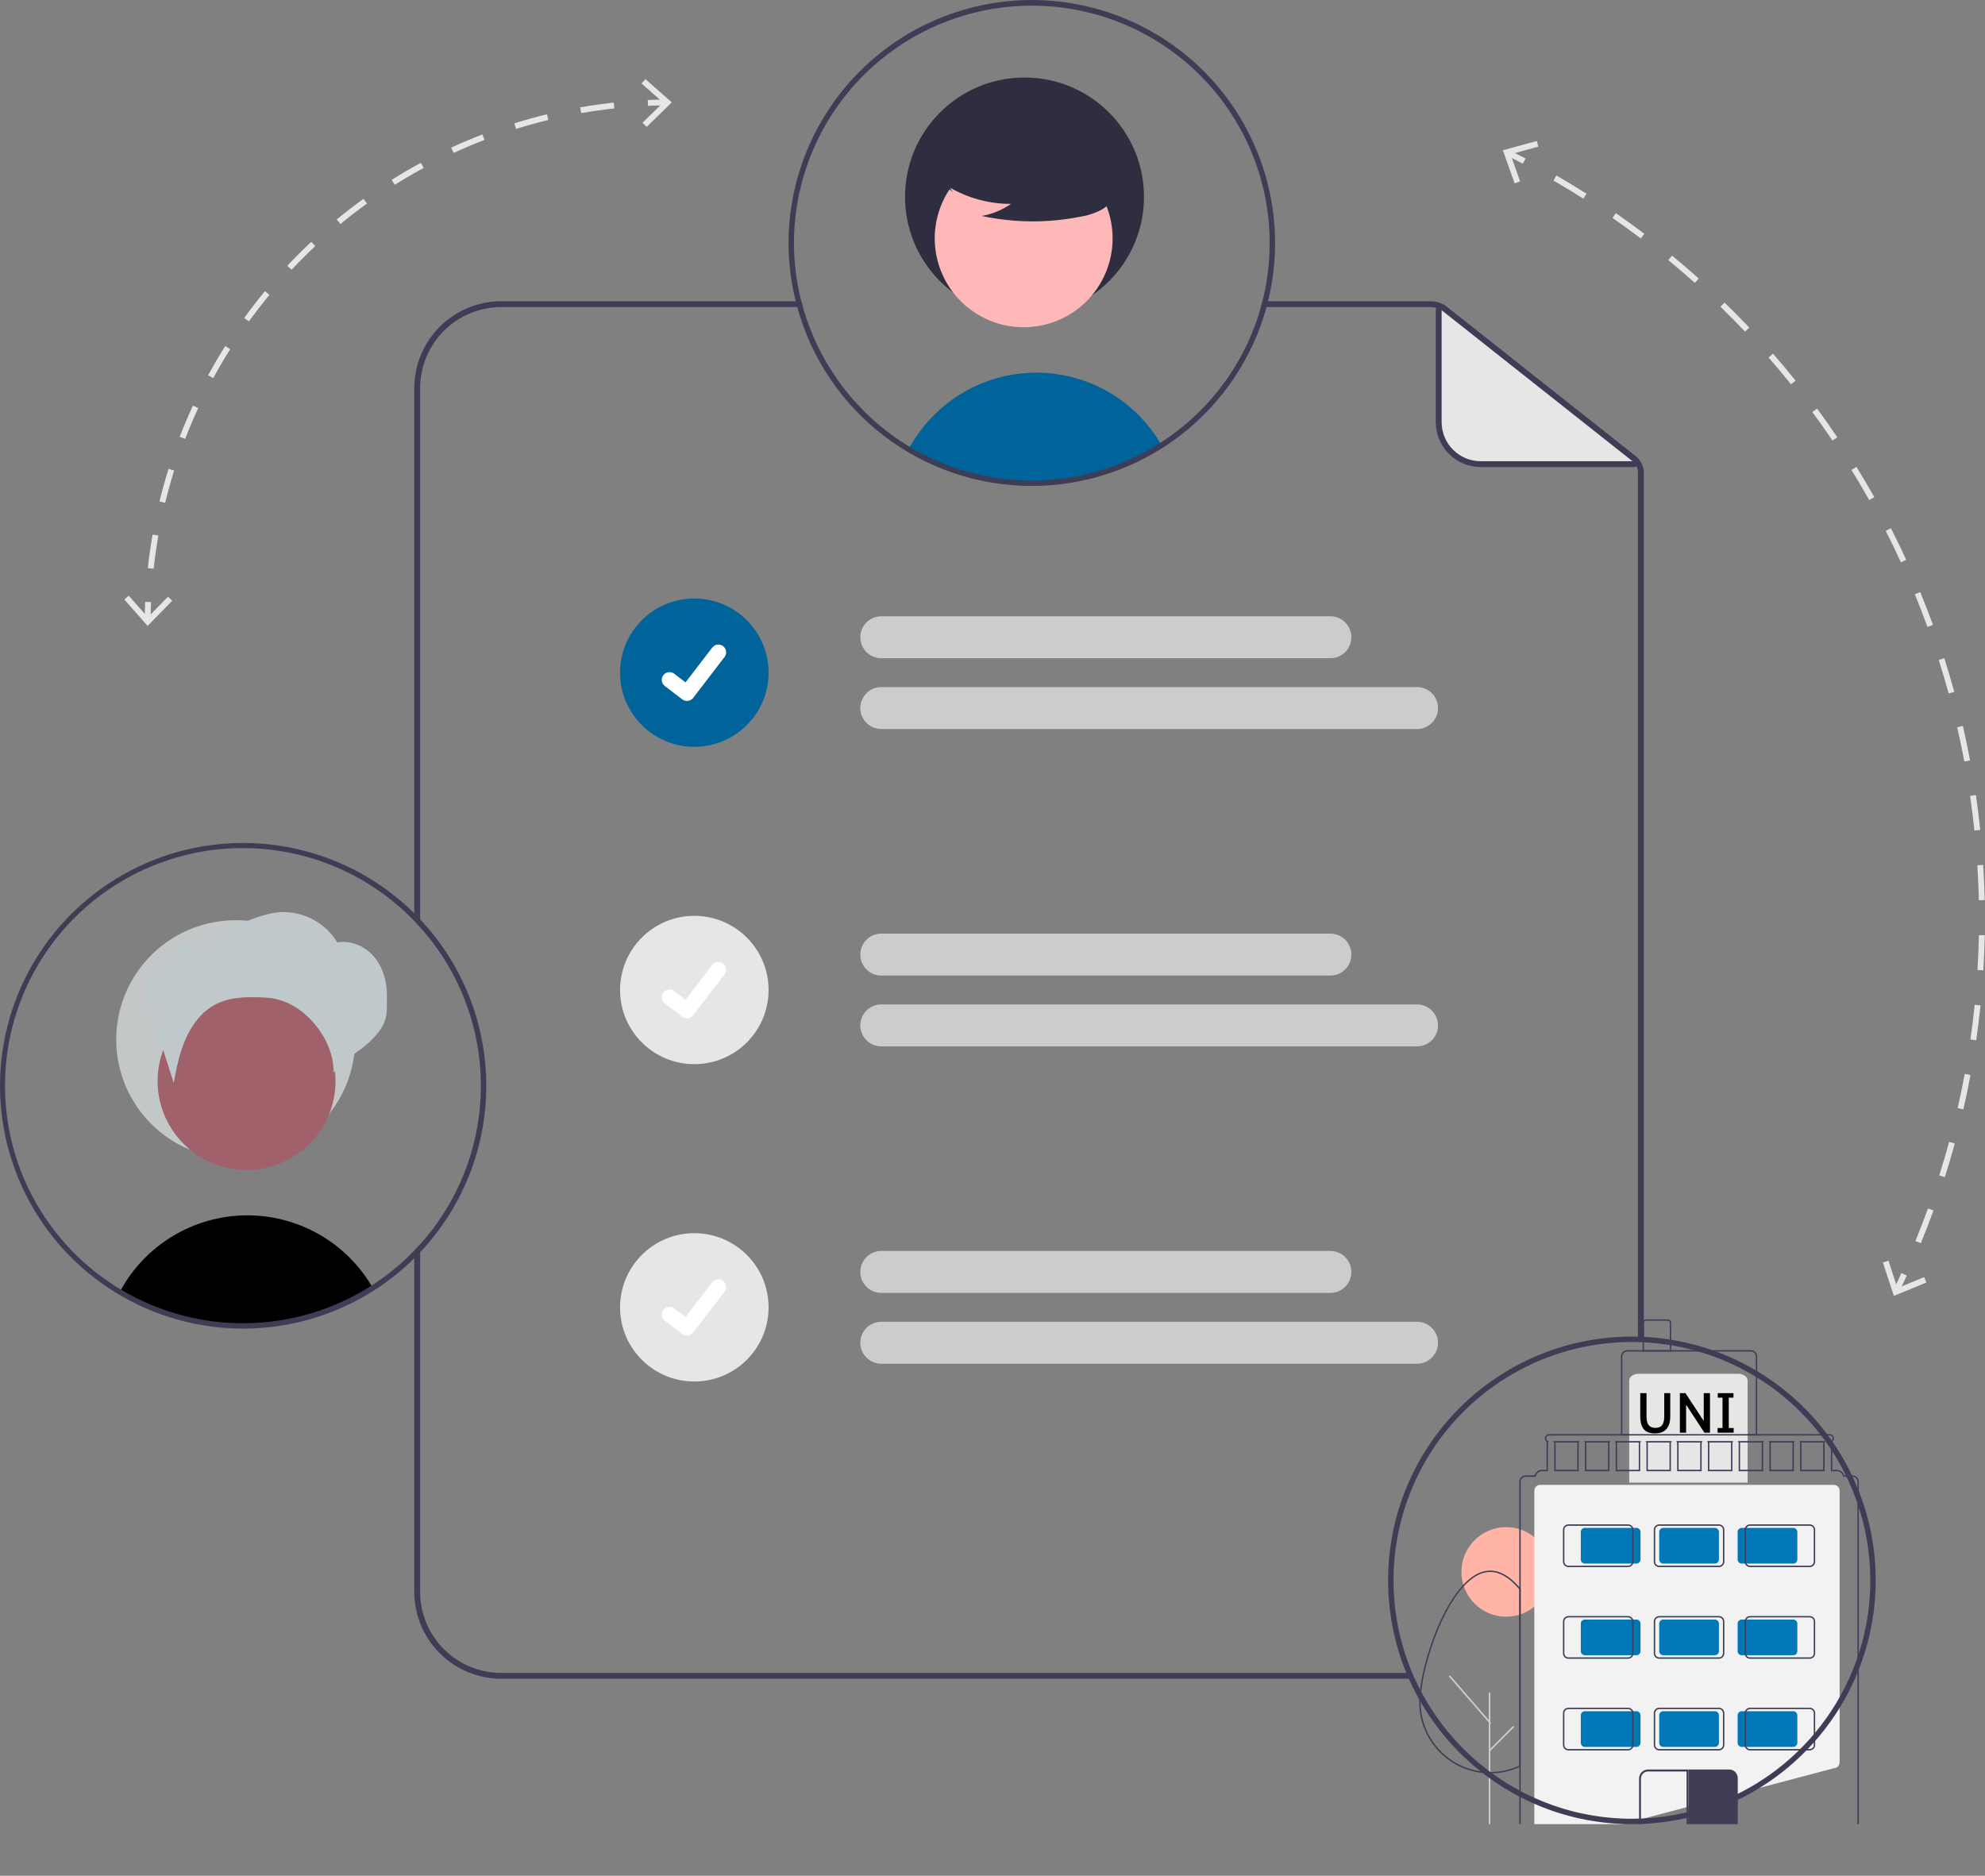 <?xml version="1.0" encoding="UTF-8" standalone="no"?>
<!DOCTYPE svg PUBLIC "-//W3C//DTD SVG 1.1//EN" "http://www.w3.org/Graphics/SVG/1.1/DTD/svg11.dtd">
<svg width="100%" height="100%" viewBox="0 0 346 327" version="1.1" xmlns="http://www.w3.org/2000/svg" xmlns:xlink="http://www.w3.org/1999/xlink" xml:space="preserve" xmlns:serif="http://www.serif.com/" style="fill-rule:evenodd;clip-rule:evenodd;stroke-linejoin:round;stroke-miterlimit:2;">
    <rect x="0" y="0" width="346" height="327" fill="#808080" stroke="none"/>
    <g transform="matrix(1,0,0,1,-0.046,0)">
        <clipPath id="_clip1">
            <rect x="0" y="0" width="346" height="318"/>
        </clipPath>
        <g clip-path="url(#_clip1)">
            <path d="M245.232,291.635L87.412,291.635C83.663,291.631 80.07,290.141 77.42,287.493C74.77,284.846 73.281,281.256 73.278,277.512L73.278,216.916C72.951,217.288 72.609,217.655 72.257,218.012L72.257,277.512C72.26,281.526 73.858,285.375 76.699,288.213C79.54,291.052 83.393,292.649 87.412,292.654L245.676,292.654C245.523,292.318 245.375,291.976 245.232,291.635ZM73.278,67.657C73.281,63.913 74.77,60.324 77.42,57.676C80.07,55.028 83.663,53.539 87.412,53.534L139.996,53.534C139.899,53.193 139.807,52.856 139.721,52.515L87.412,52.515C83.393,52.52 79.54,54.117 76.699,56.956C73.858,59.795 72.26,63.643 72.257,67.657L72.257,160.552C72.609,160.909 72.946,161.276 73.278,161.648L73.278,67.657ZM285.189,79.567L252.215,53.478C251.428,52.855 250.453,52.515 249.448,52.515L220.103,52.515C220.022,52.856 219.93,53.198 219.833,53.534L249.448,53.534C250.222,53.536 250.973,53.796 251.582,54.274L284.556,80.368C284.869,80.614 285.121,80.929 285.295,81.287C285.468,81.646 285.557,82.04 285.556,82.438L285.556,233.653C285.898,233.663 286.24,233.689 286.577,233.714L286.577,82.438C286.579,81.885 286.455,81.34 286.214,80.843C285.974,80.345 285.623,79.909 285.189,79.567Z" style="fill:rgb(63,61,86);fill-rule:nonzero;"/>
            <path d="M284.753,80.914L258.146,80.914C257.184,80.914 256.232,80.725 255.343,80.357C254.455,79.99 253.647,79.451 252.967,78.772C252.287,78.092 251.748,77.286 251.38,76.398C251.012,75.511 250.822,74.56 250.822,73.599L250.822,53.97C250.822,53.884 250.847,53.8 250.892,53.727C250.938,53.654 251.003,53.596 251.081,53.558C251.158,53.521 251.245,53.506 251.33,53.515C251.416,53.525 251.497,53.558 251.564,53.612L285.037,80.099C285.111,80.158 285.166,80.238 285.192,80.329C285.219,80.42 285.216,80.518 285.185,80.607C285.154,80.697 285.095,80.775 285.018,80.83C284.94,80.885 284.848,80.914 284.753,80.914Z" style="fill:rgb(230,230,230);fill-rule:nonzero;"/>
            <path d="M284.753,81.424L258.147,81.424C256.07,81.422 254.078,80.597 252.61,79.129C251.141,77.662 250.315,75.674 250.312,73.599L250.312,53.97C250.313,53.788 250.364,53.61 250.46,53.456C250.557,53.302 250.695,53.179 250.859,53.1C251.023,53.02 251.206,52.989 251.387,53.009C251.568,53.029 251.739,53.099 251.882,53.212L285.354,79.699C285.512,79.824 285.627,79.994 285.683,80.187C285.739,80.38 285.734,80.586 285.668,80.775C285.602,80.965 285.478,81.129 285.314,81.245C285.15,81.362 284.954,81.424 284.753,81.424ZM251.333,54.079L251.333,73.599C251.335,75.403 252.054,77.133 253.331,78.409C254.608,79.685 256.34,80.402 258.147,80.404L284.602,80.404L251.333,54.079Z" style="fill:rgb(63,61,86);fill-rule:nonzero;"/>
            <path d="M231.937,114.747L153.666,114.747C152.695,114.747 151.763,114.362 151.076,113.676C150.39,112.99 150.004,112.06 150.004,111.09C150.004,110.12 150.39,109.189 151.076,108.503C151.763,107.817 152.695,107.432 153.666,107.432L231.937,107.432C232.909,107.432 233.84,107.817 234.527,108.503C235.214,109.189 235.599,110.12 235.599,111.09C235.599,112.06 235.214,112.99 234.527,113.676C233.84,114.362 232.909,114.747 231.937,114.747Z" style="fill:rgb(204,204,204);fill-rule:nonzero;"/>
            <path d="M247.043,127.092L153.666,127.092C152.695,127.092 151.763,126.707 151.076,126.021C150.39,125.335 150.004,124.405 150.004,123.435C150.004,122.464 150.39,121.534 151.076,120.848C151.763,120.162 152.695,119.777 153.666,119.777L247.043,119.777C248.014,119.777 248.945,120.162 249.632,120.848C250.319,121.534 250.704,122.464 250.704,123.435C250.704,124.405 250.319,125.335 249.632,126.021C248.945,126.707 248.014,127.092 247.043,127.092Z" style="fill:rgb(204,204,204);fill-rule:nonzero;"/>
            <path d="M231.937,170.07L153.666,170.07C152.695,170.07 151.763,169.684 151.076,168.998C150.39,168.312 150.004,167.382 150.004,166.412C150.004,165.442 150.39,164.512 151.076,163.826C151.763,163.14 152.695,162.754 153.666,162.754L231.937,162.754C232.909,162.754 233.84,163.14 234.527,163.826C235.214,164.512 235.599,165.442 235.599,166.412C235.599,167.382 235.214,168.312 234.527,168.998C233.84,169.684 232.909,170.07 231.937,170.07Z" style="fill:rgb(204,204,204);fill-rule:nonzero;"/>
            <path d="M247.043,182.414L153.666,182.414C152.695,182.414 151.763,182.029 151.076,181.343C150.39,180.657 150.004,179.727 150.004,178.757C150.004,177.787 150.39,176.856 151.076,176.17C151.763,175.484 152.695,175.099 153.666,175.099L247.043,175.099C248.014,175.099 248.945,175.484 249.632,176.17C250.319,176.856 250.704,177.787 250.704,178.757C250.704,179.727 250.319,180.657 249.632,181.343C248.945,182.029 248.014,182.414 247.043,182.414Z" style="fill:rgb(204,204,204);fill-rule:nonzero;"/>
            <path d="M231.937,225.392L153.666,225.392C153.185,225.392 152.709,225.297 152.264,225.114C151.82,224.93 151.416,224.66 151.076,224.321C150.736,223.981 150.467,223.578 150.283,223.134C150.099,222.69 150.004,222.215 150.004,221.734C150.004,221.254 150.099,220.778 150.283,220.335C150.467,219.891 150.736,219.488 151.076,219.148C151.416,218.808 151.82,218.539 152.264,218.355C152.709,218.171 153.185,218.077 153.666,218.077L231.937,218.077C232.909,218.077 233.84,218.462 234.527,219.148C235.214,219.834 235.599,220.764 235.599,221.734C235.599,222.704 235.214,223.635 234.527,224.321C233.84,225.007 232.909,225.392 231.937,225.392Z" style="fill:rgb(204,204,204);fill-rule:nonzero;"/>
            <path d="M247.043,237.737L153.666,237.737C153.185,237.737 152.709,237.642 152.264,237.458C151.82,237.274 151.416,237.005 151.076,236.665C150.736,236.326 150.467,235.923 150.283,235.479C150.099,235.035 150.004,234.559 150.004,234.079C150.004,233.599 150.099,233.123 150.283,232.679C150.467,232.236 150.736,231.832 151.076,231.493C151.416,231.153 151.82,230.884 152.264,230.7C152.709,230.516 153.185,230.421 153.666,230.421L247.043,230.421C247.523,230.421 248,230.516 248.444,230.7C248.888,230.884 249.292,231.153 249.632,231.493C249.972,231.832 250.242,232.236 250.426,232.679C250.61,233.123 250.704,233.599 250.704,234.079C250.704,234.559 250.61,235.035 250.426,235.479C250.242,235.923 249.972,236.326 249.632,236.665C249.292,237.005 248.888,237.274 248.444,237.458C248,237.642 247.523,237.737 247.043,237.737Z" style="fill:rgb(204,204,204);fill-rule:nonzero;"/>
            <path d="M121.071,130.19C128.219,130.19 134.014,124.402 134.014,117.262C134.014,110.122 128.219,104.334 121.071,104.334C113.923,104.334 108.129,110.122 108.129,117.262C108.129,124.402 113.923,130.19 121.071,130.19Z" style="fill:rgb(0,99,153);fill-rule:nonzero;"/>
            <path d="M119.789,122.194C119.498,122.195 119.215,122.1 118.982,121.926L118.967,121.915L115.925,119.591C115.784,119.483 115.666,119.349 115.577,119.195C115.488,119.042 115.43,118.872 115.406,118.696C115.383,118.52 115.394,118.341 115.44,118.17C115.486,117.998 115.565,117.838 115.674,117.697C115.782,117.556 115.916,117.438 116.07,117.349C116.224,117.26 116.394,117.203 116.57,117.18C116.746,117.156 116.925,117.168 117.097,117.214C117.269,117.26 117.429,117.34 117.57,117.448L119.54,118.957L124.196,112.89C124.304,112.75 124.439,112.632 124.592,112.543C124.746,112.454 124.915,112.397 125.091,112.373C125.267,112.35 125.446,112.362 125.617,112.408C125.789,112.453 125.95,112.533 126.09,112.64L126.062,112.681L126.092,112.641C126.376,112.859 126.561,113.181 126.608,113.535C126.655,113.89 126.559,114.249 126.341,114.533L120.865,121.666C120.739,121.83 120.576,121.963 120.389,122.055C120.203,122.146 119.998,122.193 119.79,122.192L119.789,122.194Z" style="fill:white;fill-rule:nonzero;"/>
            <path d="M121.071,185.512C128.219,185.512 134.014,179.724 134.014,172.585C134.014,165.445 128.219,159.657 121.071,159.657C113.923,159.657 108.129,165.445 108.129,172.585C108.129,179.724 113.923,185.512 121.071,185.512Z" style="fill:rgb(230,230,230);fill-rule:nonzero;"/>
            <path d="M119.789,177.516C119.498,177.517 119.215,177.423 118.982,177.248L118.967,177.237L115.926,174.913C115.641,174.695 115.455,174.374 115.408,174.019C115.361,173.664 115.457,173.305 115.675,173.02C115.894,172.736 116.216,172.55 116.571,172.503C116.927,172.456 117.286,172.552 117.571,172.77L119.541,174.279L124.196,168.213C124.304,168.072 124.439,167.954 124.593,167.865C124.746,167.777 124.916,167.719 125.092,167.696C125.268,167.672 125.446,167.684 125.618,167.73C125.789,167.776 125.95,167.855 126.091,167.963L126.062,168.003L126.092,167.963C126.376,168.181 126.562,168.503 126.609,168.858C126.655,169.212 126.56,169.571 126.342,169.856L120.866,176.988C120.739,177.153 120.576,177.286 120.39,177.377C120.203,177.468 119.998,177.515 119.791,177.515L119.789,177.516Z" style="fill:white;fill-rule:nonzero;"/>
            <path d="M121.071,240.835C128.219,240.835 134.014,235.047 134.014,227.907C134.014,220.767 128.219,214.979 121.071,214.979C113.923,214.979 108.129,220.767 108.129,227.907C108.129,235.047 113.923,240.835 121.071,240.835Z" style="fill:rgb(230,230,230);fill-rule:nonzero;"/>
            <path d="M119.789,232.839C119.498,232.839 119.215,232.745 118.982,232.571L118.967,232.56L115.925,230.236C115.784,230.128 115.666,229.993 115.577,229.84C115.488,229.686 115.43,229.517 115.406,229.341C115.383,229.165 115.394,228.986 115.44,228.814C115.486,228.643 115.565,228.482 115.674,228.341C115.782,228.2 115.916,228.082 116.07,227.994C116.224,227.905 116.394,227.847 116.57,227.824C116.746,227.801 116.925,227.813 117.097,227.859C117.269,227.905 117.429,227.984 117.57,228.093L119.54,229.602L124.196,223.535C124.304,223.394 124.439,223.276 124.592,223.187C124.746,223.099 124.915,223.041 125.091,223.018C125.267,222.995 125.446,223.006 125.617,223.052C125.789,223.098 125.95,223.177 126.09,223.285L126.062,223.325L126.092,223.285C126.376,223.503 126.561,223.825 126.608,224.18C126.655,224.535 126.559,224.894 126.341,225.178L120.865,232.31C120.739,232.475 120.576,232.608 120.389,232.699C120.203,232.79 119.998,232.838 119.79,232.837L119.789,232.839Z" style="fill:white;fill-rule:nonzero;"/>
            <path d="M202.529,77.623C195.966,81.821 188.361,84.111 180.568,84.234C172.774,84.358 165.101,82.312 158.406,78.324C159.584,76.135 161.076,74.129 162.835,72.371C165.55,69.647 168.853,67.58 172.492,66.33C176.13,65.08 180.007,64.68 183.825,65.161C187.643,65.641 191.299,66.989 194.514,69.101C197.729,71.214 200.416,74.034 202.369,77.345C202.421,77.435 202.477,77.529 202.529,77.623Z" style="fill:rgb(0,99,153);fill-rule:nonzero;"/>
            <path d="M178.625,55.118C190.127,55.118 199.451,45.805 199.451,34.316C199.451,22.827 190.127,13.514 178.625,13.514C167.124,13.514 157.8,22.827 157.8,34.316C157.8,45.805 167.124,55.118 178.625,55.118Z" style="fill:rgb(47,46,65);fill-rule:nonzero;"/>
            <path d="M192.08,48.989C196.186,41.486 193.425,32.079 185.914,27.978C178.403,23.876 168.985,26.634 164.879,34.136C160.773,41.639 163.533,51.046 171.045,55.147C178.556,59.249 187.974,56.491 192.08,48.989Z" style="fill:rgb(255,184,184);fill-rule:nonzero;"/>
            <path d="M164.234,31.824C167.776,34.262 171.98,35.56 176.282,35.543C174.748,36.606 173.001,37.324 171.162,37.647C176.881,38.873 182.792,38.906 188.525,37.745C189.799,37.54 191.029,37.119 192.16,36.498C192.723,36.183 193.215,35.754 193.601,35.237C193.988,34.721 194.261,34.129 194.404,33.5C194.784,31.327 193.089,29.352 191.326,28.021C188.628,26.014 185.517,24.631 182.218,23.973C178.92,23.314 175.516,23.397 172.252,24.213C170.122,24.764 167.987,25.693 166.603,27.402C165.22,29.111 164.81,31.746 166.128,33.506L164.234,31.824Z" style="fill:rgb(47,46,65);fill-rule:nonzero;"/>
            <path d="M179.902,0C168.66,0.012 157.881,4.479 149.931,12.419C141.981,20.358 137.509,31.124 137.495,42.353C137.497,45.779 137.919,49.191 138.751,52.515C138.838,52.856 138.924,53.198 139.016,53.534C141.462,62.492 146.79,70.397 154.179,76.032C161.567,81.666 170.606,84.716 179.902,84.712C189.199,84.712 198.239,81.66 205.631,76.027C213.023,70.394 218.357,62.491 220.813,53.534C220.905,53.193 220.992,52.856 221.073,52.515C222.611,46.276 222.708,39.769 221.358,33.486C220.008,27.204 217.245,21.311 213.279,16.252C209.313,11.193 204.247,7.101 198.465,4.285C192.682,1.47 186.335,0.004 179.902,0ZM220.103,52.515C220.022,52.856 219.93,53.198 219.833,53.534C218.111,59.661 214.999,65.309 210.739,70.04C206.479,74.772 201.185,78.46 195.268,80.818C189.351,83.176 182.97,84.142 176.619,83.639C170.268,83.137 164.119,81.18 158.647,77.921C149.554,72.455 142.885,63.735 139.996,53.534C139.899,53.193 139.807,52.856 139.721,52.515C138.87,49.194 138.44,45.781 138.439,42.353C138.446,36.487 139.701,30.688 142.12,25.343C144.539,19.997 148.067,15.225 152.472,11.344C156.876,7.463 162.056,4.561 167.668,2.83C173.28,1.1 179.196,0.58 185.024,1.305C190.853,2.03 196.46,3.984 201.475,7.037C206.491,10.09 210.799,14.173 214.116,19.014C217.433,23.856 219.682,29.347 220.714,35.122C221.746,40.897 221.538,46.826 220.103,52.515Z" style="fill:rgb(63,61,86);fill-rule:nonzero;"/>
            <path d="M65.034,224.528C58.47,228.727 50.866,231.017 43.073,231.141C35.28,231.265 27.606,229.219 20.912,225.232C20.983,225.094 21.06,224.957 21.142,224.824C23.289,220.958 26.418,217.725 30.215,215.451C34.011,213.177 38.34,211.943 42.766,211.872C47.191,211.801 51.558,212.896 55.425,215.048C59.292,217.199 62.524,220.33 64.794,224.125C64.824,224.166 64.85,224.212 64.876,224.253C64.927,224.34 64.983,224.436 65.034,224.528Z" style="fill-rule:nonzero;"/>
            <path d="M61.956,181.222C61.956,185.336 60.734,189.358 58.446,192.778C56.158,196.199 52.905,198.865 49.1,200.44C45.294,202.014 41.107,202.426 37.067,201.624C33.028,200.821 29.317,198.84 26.404,195.931C23.492,193.021 21.508,189.315 20.705,185.28C19.901,181.245 20.314,177.062 21.89,173.261C23.466,169.46 26.135,166.211 29.56,163.925C32.985,161.64 37.011,160.42 41.13,160.42C43.869,160.407 46.583,160.936 49.115,161.976C51.648,163.017 53.949,164.549 55.885,166.483C57.822,168.418 59.355,170.716 60.397,173.246C61.439,175.775 61.969,178.486 61.956,181.222Z" style="fill:rgb(196,199,199);fill-rule:nonzero;"/>
            <path d="M57.449,194.146C57.211,194.745 56.936,195.329 56.627,195.895C54.655,199.497 51.332,202.17 47.387,203.325C43.442,204.48 39.2,204.023 35.593,202.054C33.805,201.079 32.227,199.763 30.949,198.179C29.671,196.595 28.719,194.776 28.145,192.824C27.572,190.872 27.389,188.827 27.607,186.804C27.825,184.782 28.44,182.822 29.417,181.038C30.394,179.253 31.713,177.678 33.299,176.402C34.886,175.127 36.708,174.177 38.663,173.605C40.617,173.034 42.665,172.852 44.689,173.072C46.714,173.291 48.675,173.907 50.461,174.884C53.775,176.694 56.313,179.649 57.6,183.196C58.886,186.742 58.833,190.636 57.449,194.146Z" style="fill:rgb(160,97,106);fill-rule:nonzero;"/>
            <path d="M73.278,160.267C72.951,159.91 72.609,159.558 72.257,159.216C66.586,153.602 59.441,149.702 51.647,147.966C43.853,146.231 35.727,146.73 28.205,149.406C20.683,152.083 14.071,156.828 9.13,163.094C4.19,169.36 1.123,176.893 0.282,184.825C-0.559,192.757 0.86,200.765 4.377,207.926C7.893,215.087 13.364,221.11 20.158,225.301C26.952,229.492 34.793,231.68 42.778,231.614C50.763,231.547 58.567,229.229 65.29,224.926C67.801,223.316 70.136,221.449 72.257,219.353C72.604,219.012 72.946,218.665 73.278,218.308C80.684,210.456 84.809,200.075 84.809,189.287C84.809,178.499 80.684,168.119 73.278,160.267ZM72.257,218.012C70.016,220.332 67.511,222.384 64.795,224.125C64.79,224.13 64.784,224.13 64.78,224.136C58.289,228.286 50.77,230.549 43.065,230.672C35.359,230.794 27.772,228.771 21.153,224.829C21.148,224.829 21.148,224.824 21.142,224.824C16.066,221.8 11.695,217.727 8.324,212.877C4.952,208.028 2.658,202.515 1.595,196.707C0.531,190.899 0.724,184.932 2.158,179.204C3.593,173.477 6.238,168.122 9.914,163.499C13.591,158.876 18.215,155.092 23.475,152.401C28.736,149.709 34.512,148.172 40.416,147.893C46.32,147.614 52.216,148.599 57.708,150.782C63.199,152.966 68.16,156.297 72.257,160.552C72.609,160.909 72.946,161.276 73.278,161.648C80.095,169.242 83.864,179.083 83.864,189.282C83.864,199.482 80.095,209.322 73.278,216.916C72.951,217.288 72.609,217.655 72.257,218.012Z" style="fill:rgb(63,61,86);fill-rule:nonzero;"/>
            <path d="M58.895,164.394C57.869,162.655 56.381,161.232 54.597,160.284C52.813,159.336 50.801,158.898 48.783,159.021C46.666,159.179 44.651,159.958 42.673,160.729L32.615,164.648C30.012,165.662 27.162,166.904 26.033,169.456C24.984,171.825 25.766,174.561 26.558,177.027L30.321,188.75C30.837,186.117 31.36,183.457 32.453,181.006C33.547,178.555 35.275,176.295 37.665,175.07C40.278,173.732 43.357,173.759 46.29,173.9C52.499,174.199 58.195,180.232 58.195,187C60.3,184 62.197,184.012 65.098,181.006C67.999,178 67.387,176.231 67.496,173.682C67.519,171.136 66.797,168.511 65.098,166.614C63.399,164.717 60.63,163.693 58.195,164.444" style="fill:rgb(191,200,202);fill-rule:nonzero;"/>
            <path d="M26.293,108.008L25.273,107.996C25.285,106.977 25.314,105.942 25.36,104.921L26.38,104.967C26.334,105.976 26.305,107 26.293,108.008Z" style="fill:rgb(230,230,230);fill-rule:nonzero;"/>
            <path d="M26.828,99.144L25.814,99.033C26.027,97.084 26.306,95.119 26.643,93.191L27.649,93.367C27.315,95.273 27.039,97.216 26.828,99.144ZM28.841,87.654L27.848,87.414C28.31,85.51 28.841,83.596 29.425,81.726L30.4,82.03C29.822,83.879 29.297,85.771 28.841,87.654ZM32.323,76.513L31.37,76.147C32.075,74.317 32.85,72.487 33.673,70.706L34.6,71.133C33.786,72.894 33.02,74.704 32.323,76.513ZM37.219,65.912L36.322,65.426C37.256,63.704 38.26,61.989 39.306,60.328L40.17,60.871C39.136,62.513 38.143,64.209 37.219,65.912ZM43.438,56.031L42.611,55.434C43.759,53.845 44.974,52.273 46.222,50.761L47.01,51.41C45.776,52.905 44.574,54.459 43.438,56.031ZM50.87,47.027L50.126,46.33C51.467,44.902 52.873,43.498 54.304,42.157L55.002,42.901C53.587,44.227 52.197,45.615 50.87,47.027ZM59.389,39.046L58.74,38.26C60.253,37.013 61.826,35.8 63.416,34.654L64.013,35.481C62.441,36.614 60.886,37.814 59.389,39.046ZM68.856,32.219L68.312,31.356C69.973,30.313 71.688,29.311 73.41,28.379L73.897,29.275C72.194,30.197 70.498,31.188 68.856,32.219ZM79.116,26.662L78.688,25.736C80.467,24.916 82.296,24.144 84.125,23.44L84.492,24.391C82.684,25.087 80.875,25.851 79.116,26.662ZM90.002,22.473L89.697,21.5C91.568,20.916 93.484,20.385 95.39,19.922L95.631,20.913C93.746,21.371 91.852,21.895 90.002,22.473ZM101.35,19.721L101.173,18.716C103.103,18.378 105.07,18.099 107.022,17.885L107.133,18.899C105.203,19.11 103.257,19.387 101.35,19.721Z" style="fill:rgb(230,230,230);fill-rule:nonzero;"/>
            <path d="M112.998,18.447L112.952,17.429C113.975,17.383 115.011,17.354 116.031,17.341L116.043,18.361C115.034,18.373 114.009,18.402 112.998,18.447Z" style="fill:rgb(230,230,230);fill-rule:nonzero;"/>
            <path d="M30.064,104.73L29.335,104.016L25.816,107.611L22.483,103.843L21.718,104.519L25.778,109.108L30.064,104.73Z" style="fill:rgb(230,230,230);fill-rule:nonzero;"/>
            <path d="M112.762,22.127L112.047,21.398L115.646,17.884L111.873,14.554L112.55,13.79L117.144,17.846L112.762,22.127Z" style="fill:rgb(230,230,230);fill-rule:nonzero;"/>
            <path d="M265.488,28.53C264.589,28.058 263.684,27.593 262.772,27.137L263.229,26.226C264.148,26.684 265.059,27.152 265.964,27.627L265.488,28.53Z" style="fill:rgb(230,230,230);fill-rule:nonzero;"/>
            <path d="M334.859,216.73L333.914,216.343C334.682,214.471 335.421,212.561 336.109,210.667L337.069,211.015C336.376,212.922 335.632,214.845 334.859,216.73ZM339.044,205.214L338.071,204.906C338.683,202.98 339.263,201.016 339.795,199.069L340.78,199.338C340.244,201.298 339.66,203.275 339.044,205.214ZM342.272,193.394L341.277,193.166C341.729,191.196 342.145,189.191 342.514,187.208L343.518,187.394C343.146,189.391 342.727,191.41 342.272,193.394ZM344.516,181.348L343.505,181.203C343.792,179.203 344.042,177.171 344.247,175.162L345.262,175.265C345.056,177.288 344.805,179.334 344.516,181.348ZM345.757,169.157L344.738,169.095C344.86,167.08 344.941,165.034 344.98,163.014L346,163.033C345.962,165.067 345.88,167.127 345.757,169.157ZM345.991,156.905L344.97,156.927C344.951,156.04 344.923,155.154 344.888,154.269C344.842,153.133 344.783,151.981 344.711,150.845L345.729,150.781C345.802,151.925 345.862,153.085 345.908,154.228C345.943,155.119 345.971,156.011 345.991,156.905ZM344.202,144.782C343.992,142.774 343.738,140.742 343.446,138.745L344.456,138.597C344.75,140.608 345.006,142.654 345.218,144.677L344.202,144.782ZM342.443,132.742C342.07,130.759 341.651,128.754 341.196,126.785L342.191,126.556C342.649,128.539 343.071,130.557 343.447,132.554L342.443,132.742ZM339.707,120.883C339.173,118.933 338.592,116.969 337.979,115.046L338.952,114.737C339.569,116.674 340.154,118.651 340.692,120.614L339.707,120.883ZM336.015,109.283C335.324,107.384 334.584,105.474 333.817,103.605L334.761,103.218C335.534,105.1 336.278,107.023 336.974,108.935L336.015,109.283ZM331.389,98.02C330.545,96.183 329.653,94.338 328.735,92.538L329.645,92.075C330.569,93.888 331.468,95.745 332.317,97.594L331.389,98.02ZM325.86,87.168C324.87,85.406 323.829,83.64 322.767,81.92L323.636,81.385C324.705,83.117 325.753,84.895 326.75,86.669L325.86,87.168ZM319.461,76.802C318.329,75.126 317.147,73.451 315.948,71.824L316.77,71.219C317.978,72.858 319.168,74.544 320.308,76.232L319.461,76.802ZM312.233,66.993C310.966,65.414 309.649,63.841 308.321,62.319L309.09,61.649C310.428,63.182 311.753,64.765 313.029,66.355L312.233,66.993ZM304.219,57.809C302.826,56.339 301.384,54.88 299.933,53.472L300.645,52.74C302.105,54.159 303.557,55.628 304.96,57.108L304.219,57.809ZM295.472,49.314C293.962,47.964 292.404,46.628 290.841,45.343L291.49,44.556C293.064,45.85 294.633,47.195 296.152,48.554L295.472,49.314ZM286.049,41.566C284.439,40.35 282.779,39.149 281.114,37.995L281.696,37.157C283.372,38.319 285.044,39.528 286.665,40.753L286.049,41.566ZM276.037,34.63C274.333,33.55 272.58,32.488 270.826,31.473L271.338,30.591C273.104,31.612 274.869,32.681 276.584,33.769L276.037,34.63Z" style="fill:rgb(230,230,230);fill-rule:nonzero;"/>
            <path d="M331.106,225.136L330.187,224.693C330.63,223.775 331.063,222.856 331.485,221.934L332.414,222.358C331.988,223.286 331.552,224.212 331.106,225.136Z" style="fill:rgb(230,230,230);fill-rule:nonzero;"/>
            <path d="M264.052,31.964L265.015,31.625L263.337,26.885L268.193,25.559L267.923,24.575L262.009,26.19L264.052,31.964Z" style="fill:rgb(230,230,230);fill-rule:nonzero;"/>
            <path d="M328.247,220.091L329.217,219.772L330.787,224.549L335.443,222.636L335.831,223.58L330.16,225.909L328.247,220.091Z" style="fill:rgb(230,230,230);fill-rule:nonzero;"/>
            <g>
                <path d="M262.577,281.835C266.882,281.835 270.371,278.339 270.371,274.027C270.371,269.716 266.882,266.22 262.577,266.22C258.273,266.22 254.783,269.716 254.783,274.027C254.783,278.339 258.273,281.835 262.577,281.835Z" style="fill:rgb(255,180,165);fill-rule:nonzero;"/>
                <path d="M268.531,321.796L268.523,321.796C268.249,321.796 267.986,321.687 267.792,321.492C267.598,321.298 267.489,321.034 267.488,320.759L267.488,259.887C267.489,259.612 267.598,259.349 267.792,259.154C267.986,258.96 268.249,258.85 268.523,258.85L319.672,258.85C319.946,258.85 320.21,258.96 320.404,259.154C320.598,259.349 320.707,259.612 320.707,259.887L320.707,307.219C320.707,307.492 320.599,307.754 320.406,307.949C320.214,308.143 319.953,308.253 319.68,308.255L268.531,321.796Z" style="fill:rgb(242,242,242);fill-rule:nonzero;"/>
                <path d="M306.337,250.249L282.59,250.249L282.59,236.464C282.59,236.173 282.706,235.894 282.911,235.688C283.117,235.482 283.395,235.367 283.686,235.366L305.241,235.366C305.532,235.367 305.811,235.482 306.016,235.688C306.221,235.894 306.337,236.173 306.337,236.464L306.337,250.249ZM282.833,250.005L306.094,250.005L306.094,236.464C306.094,236.238 306.004,236.021 305.844,235.861C305.684,235.7 305.467,235.61 305.241,235.61L283.686,235.61C283.46,235.61 283.243,235.7 283.083,235.861C282.924,236.021 282.834,236.238 282.833,236.464L282.833,250.005Z" style="fill:rgb(63,61,86);fill-rule:nonzero;"/>
                <path d="M285.68,239.486L303.02,239.486C303.458,239.486 303.878,239.611 304.188,239.834C304.498,240.056 304.672,240.358 304.672,240.672L304.672,258.459L284.028,258.459L284.028,240.672C284.028,240.358 284.202,240.056 284.512,239.834C284.822,239.611 285.242,239.486 285.68,239.486Z" style="fill:rgb(230,230,230);fill-rule:nonzero;"/>
                <path d="M291.357,235.611L286.364,235.611L286.364,230.61C286.364,230.448 286.429,230.293 286.543,230.179C286.657,230.065 286.812,230 286.973,230L290.748,230C290.91,230 291.065,230.065 291.179,230.179C291.293,230.293 291.357,230.448 291.357,230.61L291.357,235.611ZM286.608,235.368L291.114,235.368L291.114,230.61C291.114,230.513 291.075,230.42 291.007,230.351C290.938,230.283 290.845,230.244 290.748,230.244L286.973,230.244C286.876,230.244 286.783,230.283 286.715,230.351C286.646,230.42 286.608,230.513 286.608,230.61L286.608,235.368Z" style="fill:rgb(63,61,86);fill-rule:nonzero;"/>
                <path d="M291.185,242.861L291.185,246.891C291.185,247.885 290.958,248.631 290.505,249.131C290.058,249.631 289.388,249.881 288.495,249.881C287.641,249.881 287.005,249.645 286.585,249.171C286.165,248.691 285.955,247.931 285.955,246.891L285.955,242.861L287.045,242.861L287.045,246.921C287.045,247.621 287.175,248.131 287.435,248.451C287.695,248.765 288.081,248.921 288.595,248.921C289.115,248.921 289.501,248.768 289.755,248.461C290.008,248.148 290.135,247.635 290.135,246.921L290.135,242.861L291.185,242.861ZM298.11,242.861L298.11,249.761L297.14,249.761L293.97,244.911L293.95,244.911L293.95,249.761L292.86,249.761L292.86,242.861L293.83,242.861L297,247.681L297.02,247.681L297.02,242.861L298.11,242.861ZM300.293,248.941L300.293,243.651L299.463,243.651L299.463,242.861L302.203,242.861L302.203,243.651L301.383,243.651L301.383,248.941L302.233,248.941L302.233,249.761L299.433,249.761L299.433,248.941L300.293,248.941Z" style="fill-rule:nonzero;"/>
                <path d="M259.682,323.942C259.645,323.942 259.609,323.927 259.583,323.901C259.557,323.875 259.542,323.839 259.542,323.802L259.542,295.15C259.542,295.132 259.545,295.114 259.552,295.096C259.559,295.079 259.57,295.064 259.583,295.051C259.596,295.038 259.611,295.027 259.628,295.02C259.645,295.013 259.664,295.009 259.682,295.009C259.701,295.009 259.719,295.013 259.736,295.02C259.753,295.027 259.768,295.038 259.781,295.051C259.794,295.064 259.805,295.079 259.812,295.096C259.819,295.114 259.822,295.132 259.822,295.15L259.822,323.802C259.822,323.839 259.807,323.875 259.781,323.901C259.755,323.927 259.719,323.942 259.682,323.942Z" style="fill:rgb(204,204,204);fill-rule:nonzero;"/>
                <path d="M259.805,309.151C259.757,309.151 259.709,309.151 259.661,309.15C256.405,309.113 253.295,307.792 251.005,305.473C248.716,303.154 247.431,300.025 247.43,296.763C247.43,293.162 248.91,287.4 251.03,282.749C252.554,279.405 255.721,273.794 259.805,273.794C261.487,273.794 263.181,274.754 264.84,276.649C264.922,276.742 265.005,276.838 265.086,276.937L265.114,276.971L265.114,307.954L265.045,307.987C264.963,308.027 264.88,308.064 264.797,308.101C263.268,308.778 261.618,309.135 259.947,309.15C259.901,309.151 259.852,309.151 259.805,309.151ZM259.805,274.038C255.857,274.038 252.751,279.559 251.251,282.85C249.145,287.473 247.673,293.194 247.673,296.763C247.673,303.384 253.053,308.831 259.665,308.906C259.715,308.907 259.761,308.908 259.808,308.907C259.853,308.907 259.898,308.907 259.942,308.906C261.581,308.892 263.2,308.541 264.699,307.877C264.757,307.852 264.814,307.827 264.87,307.8L264.87,277.058C264.8,276.974 264.728,276.891 264.657,276.81C263.046,274.97 261.414,274.038 259.805,274.038Z" style="fill:rgb(63,61,86);fill-rule:nonzero;"/>
                <path d="M259.804,300.503C259.784,300.503 259.764,300.499 259.746,300.491C259.727,300.482 259.711,300.47 259.698,300.455L252.651,292.315C252.627,292.287 252.615,292.25 252.618,292.213C252.62,292.176 252.637,292.141 252.666,292.117C252.694,292.092 252.73,292.08 252.767,292.083C252.804,292.085 252.839,292.103 252.863,292.131L259.91,300.271C259.927,300.291 259.939,300.316 259.943,300.343C259.946,300.37 259.943,300.397 259.931,300.421C259.92,300.446 259.902,300.466 259.88,300.481C259.857,300.496 259.831,300.503 259.804,300.503Z" style="fill:rgb(204,204,204);fill-rule:nonzero;"/>
                <path d="M259.804,305.202C259.776,305.202 259.749,305.193 259.726,305.178C259.703,305.162 259.685,305.141 259.675,305.115C259.664,305.089 259.661,305.061 259.667,305.034C259.672,305.007 259.686,304.982 259.705,304.962L263.709,300.951C263.735,300.925 263.771,300.91 263.808,300.91C263.845,300.91 263.881,300.925 263.907,300.951C263.933,300.978 263.948,301.013 263.948,301.05C263.948,301.087 263.933,301.123 263.907,301.149L259.903,305.16C259.89,305.173 259.875,305.184 259.858,305.191C259.841,305.198 259.823,305.202 259.804,305.202Z" style="fill:rgb(204,204,204);fill-rule:nonzero;"/>
                <path d="M270.808,251.226L270.898,251.404C270.938,251.481 270.959,251.567 270.959,251.653L270.959,256.472L275.222,256.472L275.222,251.653C275.222,251.567 275.243,251.481 275.282,251.404L275.373,251.226L270.808,251.226ZM274.978,251.653L274.978,256.228L271.203,256.228L271.203,251.653C271.203,251.592 271.195,251.53 271.181,251.47L275,251.47C274.985,251.53 274.978,251.592 274.978,251.653ZM276.167,251.226L276.257,251.404C276.297,251.481 276.318,251.567 276.318,251.653L276.318,256.472L280.58,256.472L280.58,251.653C280.58,251.567 280.601,251.481 280.641,251.404L280.731,251.226L276.167,251.226ZM280.336,251.653L280.336,256.228L276.561,256.228L276.561,251.653C276.561,251.592 276.554,251.53 276.539,251.47L280.358,251.47C280.344,251.53 280.336,251.592 280.336,251.653ZM281.525,251.226L281.615,251.404C281.655,251.481 281.676,251.567 281.676,251.653L281.676,256.472L285.938,256.472L285.938,251.653C285.938,251.567 285.959,251.481 285.999,251.404L286.089,251.226L281.525,251.226ZM285.695,251.653L285.695,256.228L281.92,256.228L281.92,251.653C281.92,251.592 281.912,251.53 281.898,251.47L285.717,251.47C285.702,251.53 285.695,251.592 285.695,251.653ZM286.883,251.226L286.974,251.404C287.014,251.481 287.034,251.567 287.034,251.653L287.034,256.472L291.297,256.472L291.297,251.653C291.297,251.567 291.318,251.481 291.358,251.404L291.448,251.226L286.883,251.226ZM291.053,251.653L291.053,256.228L287.278,256.228L287.278,251.653C287.278,251.592 287.271,251.53 287.256,251.47L291.075,251.47C291.061,251.53 291.053,251.592 291.053,251.653ZM292.242,251.226L292.332,251.404C292.372,251.481 292.393,251.567 292.393,251.653L292.393,256.472L296.655,256.472L296.655,251.653C296.655,251.567 296.676,251.481 296.716,251.404L296.806,251.226L292.242,251.226ZM296.412,251.653L296.412,256.228L292.636,256.228L292.636,251.653C292.637,251.592 292.629,251.53 292.615,251.47L296.434,251.47C296.419,251.53 296.412,251.592 296.412,251.653ZM297.6,251.226L297.69,251.404C297.73,251.481 297.751,251.567 297.751,251.653L297.751,256.472L302.014,256.472L302.014,251.653C302.014,251.567 302.035,251.481 302.075,251.404L302.165,251.226L297.6,251.226ZM301.77,251.653L301.77,256.228L297.995,256.228L297.995,251.653C297.995,251.592 297.988,251.53 297.973,251.47L301.792,251.47C301.777,251.53 301.77,251.592 301.77,251.653ZM302.959,251.226L303.049,251.404C303.089,251.481 303.11,251.567 303.11,251.653L303.11,256.472L307.372,256.472L307.372,251.653C307.372,251.567 307.393,251.481 307.433,251.404L307.523,251.226L302.959,251.226ZM307.129,251.653L307.129,256.228L303.353,256.228L303.353,251.653C303.353,251.592 303.346,251.53 303.331,251.47L307.15,251.47C307.136,251.53 307.128,251.592 307.129,251.653ZM308.317,251.226L308.407,251.404C308.447,251.481 308.468,251.567 308.468,251.653L308.468,256.472L312.731,256.472L312.731,251.653C312.731,251.567 312.751,251.481 312.791,251.404L312.882,251.226L308.317,251.226ZM312.487,251.653L312.487,256.228L308.712,256.228L308.712,251.653C308.712,251.592 308.704,251.53 308.69,251.47L312.509,251.47C312.494,251.53 312.487,251.592 312.487,251.653ZM313.676,251.226L313.766,251.404C313.806,251.481 313.826,251.567 313.827,251.653L313.827,256.472L318.089,256.472L318.089,251.653C318.089,251.567 318.11,251.481 318.15,251.404L318.24,251.226L313.676,251.226ZM317.845,251.653L317.845,256.228L314.07,256.228L314.07,251.653C314.07,251.592 314.063,251.53 314.048,251.47L317.867,251.47C317.853,251.53 317.845,251.592 317.845,251.653ZM313.676,251.226L313.766,251.404C313.806,251.481 313.826,251.567 313.827,251.653L313.827,256.472L318.089,256.472L318.089,251.653C318.089,251.567 318.11,251.481 318.15,251.404L318.24,251.226L313.676,251.226ZM317.845,251.653L317.845,256.228L314.07,256.228L314.07,251.653C314.07,251.592 314.063,251.53 314.048,251.47L317.867,251.47C317.853,251.53 317.845,251.592 317.845,251.653ZM308.317,251.226L308.407,251.404C308.447,251.481 308.468,251.567 308.468,251.653L308.468,256.472L312.731,256.472L312.731,251.653C312.731,251.567 312.751,251.481 312.791,251.404L312.882,251.226L308.317,251.226ZM312.487,251.653L312.487,256.228L308.712,256.228L308.712,251.653C308.712,251.592 308.704,251.53 308.69,251.47L312.509,251.47C312.494,251.53 312.487,251.592 312.487,251.653ZM302.959,251.226L303.049,251.404C303.089,251.481 303.11,251.567 303.11,251.653L303.11,256.472L307.372,256.472L307.372,251.653C307.372,251.567 307.393,251.481 307.433,251.404L307.523,251.226L302.959,251.226ZM307.129,251.653L307.129,256.228L303.353,256.228L303.353,251.653C303.353,251.592 303.346,251.53 303.331,251.47L307.15,251.47C307.136,251.53 307.128,251.592 307.129,251.653ZM297.6,251.226L297.69,251.404C297.73,251.481 297.751,251.567 297.751,251.653L297.751,256.472L302.014,256.472L302.014,251.653C302.014,251.567 302.035,251.481 302.075,251.404L302.165,251.226L297.6,251.226ZM301.77,251.653L301.77,256.228L297.995,256.228L297.995,251.653C297.995,251.592 297.988,251.53 297.973,251.47L301.792,251.47C301.777,251.53 301.77,251.592 301.77,251.653ZM292.242,251.226L292.332,251.404C292.372,251.481 292.393,251.567 292.393,251.653L292.393,256.472L296.655,256.472L296.655,251.653C296.655,251.567 296.676,251.481 296.716,251.404L296.806,251.226L292.242,251.226ZM296.412,251.653L296.412,256.228L292.636,256.228L292.636,251.653C292.637,251.592 292.629,251.53 292.615,251.47L296.434,251.47C296.419,251.53 296.412,251.592 296.412,251.653ZM286.883,251.226L286.974,251.404C287.014,251.481 287.034,251.567 287.034,251.653L287.034,256.472L291.297,256.472L291.297,251.653C291.297,251.567 291.318,251.481 291.358,251.404L291.448,251.226L286.883,251.226ZM291.053,251.653L291.053,256.228L287.278,256.228L287.278,251.653C287.278,251.592 287.271,251.53 287.256,251.47L291.075,251.47C291.061,251.53 291.053,251.592 291.053,251.653ZM281.525,251.226L281.615,251.404C281.655,251.481 281.676,251.567 281.676,251.653L281.676,256.472L285.938,256.472L285.938,251.653C285.938,251.567 285.959,251.481 285.999,251.404L286.089,251.226L281.525,251.226ZM285.695,251.653L285.695,256.228L281.92,256.228L281.92,251.653C281.92,251.592 281.912,251.53 281.898,251.47L285.717,251.47C285.702,251.53 285.695,251.592 285.695,251.653ZM276.167,251.226L276.257,251.404C276.297,251.481 276.318,251.567 276.318,251.653L276.318,256.472L280.58,256.472L280.58,251.653C280.58,251.567 280.601,251.481 280.641,251.404L280.731,251.226L276.167,251.226ZM280.336,251.653L280.336,256.228L276.561,256.228L276.561,251.653C276.561,251.592 276.554,251.53 276.539,251.47L280.358,251.47C280.344,251.53 280.336,251.592 280.336,251.653ZM270.808,251.226L270.898,251.404C270.938,251.481 270.959,251.567 270.959,251.653L270.959,256.472L275.222,256.472L275.222,251.653C275.222,251.567 275.243,251.481 275.282,251.404L275.373,251.226L270.808,251.226ZM274.978,251.653L274.978,256.228L271.203,256.228L271.203,251.653C271.203,251.592 271.195,251.53 271.181,251.47L275,251.47C274.985,251.53 274.978,251.592 274.978,251.653ZM313.676,251.226L313.766,251.404C313.806,251.481 313.826,251.567 313.827,251.653L313.827,256.472L318.089,256.472L318.089,251.653C318.089,251.567 318.11,251.481 318.15,251.404L318.24,251.226L313.676,251.226ZM317.845,251.653L317.845,256.228L314.07,256.228L314.07,251.653C314.07,251.592 314.063,251.53 314.048,251.47L317.867,251.47C317.853,251.53 317.845,251.592 317.845,251.653ZM308.317,251.226L308.407,251.404C308.447,251.481 308.468,251.567 308.468,251.653L308.468,256.472L312.731,256.472L312.731,251.653C312.731,251.567 312.751,251.481 312.791,251.404L312.882,251.226L308.317,251.226ZM312.487,251.653L312.487,256.228L308.712,256.228L308.712,251.653C308.712,251.592 308.704,251.53 308.69,251.47L312.509,251.47C312.494,251.53 312.487,251.592 312.487,251.653ZM302.959,251.226L303.049,251.404C303.089,251.481 303.11,251.567 303.11,251.653L303.11,256.472L307.372,256.472L307.372,251.653C307.372,251.567 307.393,251.481 307.433,251.404L307.523,251.226L302.959,251.226ZM307.129,251.653L307.129,256.228L303.353,256.228L303.353,251.653C303.353,251.592 303.346,251.53 303.331,251.47L307.15,251.47C307.136,251.53 307.128,251.592 307.129,251.653ZM297.6,251.226L297.69,251.404C297.73,251.481 297.751,251.567 297.751,251.653L297.751,256.472L302.014,256.472L302.014,251.653C302.014,251.567 302.035,251.481 302.075,251.404L302.165,251.226L297.6,251.226ZM301.77,251.653L301.77,256.228L297.995,256.228L297.995,251.653C297.995,251.592 297.988,251.53 297.973,251.47L301.792,251.47C301.777,251.53 301.77,251.592 301.77,251.653ZM292.242,251.226L292.332,251.404C292.372,251.481 292.393,251.567 292.393,251.653L292.393,256.472L296.655,256.472L296.655,251.653C296.655,251.567 296.676,251.481 296.716,251.404L296.806,251.226L292.242,251.226ZM296.412,251.653L296.412,256.228L292.636,256.228L292.636,251.653C292.637,251.592 292.629,251.53 292.615,251.47L296.434,251.47C296.419,251.53 296.412,251.592 296.412,251.653ZM286.883,251.226L286.974,251.404C287.014,251.481 287.034,251.567 287.034,251.653L287.034,256.472L291.297,256.472L291.297,251.653C291.297,251.567 291.318,251.481 291.358,251.404L291.448,251.226L286.883,251.226ZM291.053,251.653L291.053,256.228L287.278,256.228L287.278,251.653C287.278,251.592 287.271,251.53 287.256,251.47L291.075,251.47C291.061,251.53 291.053,251.592 291.053,251.653ZM281.525,251.226L281.615,251.404C281.655,251.481 281.676,251.567 281.676,251.653L281.676,256.472L285.938,256.472L285.938,251.653C285.938,251.567 285.959,251.481 285.999,251.404L286.089,251.226L281.525,251.226ZM285.695,251.653L285.695,256.228L281.92,256.228L281.92,251.653C281.92,251.592 281.912,251.53 281.898,251.47L285.717,251.47C285.702,251.53 285.695,251.592 285.695,251.653ZM276.167,251.226L276.257,251.404C276.297,251.481 276.318,251.567 276.318,251.653L276.318,256.472L280.58,256.472L280.58,251.653C280.58,251.567 280.601,251.481 280.641,251.404L280.731,251.226L276.167,251.226ZM280.336,251.653L280.336,256.228L276.561,256.228L276.561,251.653C276.561,251.592 276.554,251.53 276.539,251.47L280.358,251.47C280.344,251.53 280.336,251.592 280.336,251.653ZM270.808,251.226L270.898,251.404C270.938,251.481 270.959,251.567 270.959,251.653L270.959,256.472L275.222,256.472L275.222,251.653C275.222,251.567 275.243,251.481 275.282,251.404L275.373,251.226L270.808,251.226ZM274.978,251.653L274.978,256.228L271.203,256.228L271.203,251.653C271.203,251.592 271.195,251.53 271.181,251.47L275,251.47C274.985,251.53 274.978,251.592 274.978,251.653ZM313.676,251.226L313.766,251.404C313.806,251.481 313.826,251.567 313.827,251.653L313.827,256.472L318.089,256.472L318.089,251.653C318.089,251.567 318.11,251.481 318.15,251.404L318.24,251.226L313.676,251.226ZM317.845,251.653L317.845,256.228L314.07,256.228L314.07,251.653C314.07,251.592 314.063,251.53 314.048,251.47L317.867,251.47C317.853,251.53 317.845,251.592 317.845,251.653ZM308.317,251.226L308.407,251.404C308.447,251.481 308.468,251.567 308.468,251.653L308.468,256.472L312.731,256.472L312.731,251.653C312.731,251.567 312.751,251.481 312.791,251.404L312.882,251.226L308.317,251.226ZM312.487,251.653L312.487,256.228L308.712,256.228L308.712,251.653C308.712,251.592 308.704,251.53 308.69,251.47L312.509,251.47C312.494,251.53 312.487,251.592 312.487,251.653ZM302.959,251.226L303.049,251.404C303.089,251.481 303.11,251.567 303.11,251.653L303.11,256.472L307.372,256.472L307.372,251.653C307.372,251.567 307.393,251.481 307.433,251.404L307.523,251.226L302.959,251.226ZM307.129,251.653L307.129,256.228L303.353,256.228L303.353,251.653C303.353,251.592 303.346,251.53 303.331,251.47L307.15,251.47C307.136,251.53 307.128,251.592 307.129,251.653ZM297.6,251.226L297.69,251.404C297.73,251.481 297.751,251.567 297.751,251.653L297.751,256.472L302.014,256.472L302.014,251.653C302.014,251.567 302.035,251.481 302.075,251.404L302.165,251.226L297.6,251.226ZM301.77,251.653L301.77,256.228L297.995,256.228L297.995,251.653C297.995,251.592 297.988,251.53 297.973,251.47L301.792,251.47C301.777,251.53 301.77,251.592 301.77,251.653ZM292.242,251.226L292.332,251.404C292.372,251.481 292.393,251.567 292.393,251.653L292.393,256.472L296.655,256.472L296.655,251.653C296.655,251.567 296.676,251.481 296.716,251.404L296.806,251.226L292.242,251.226ZM296.412,251.653L296.412,256.228L292.636,256.228L292.636,251.653C292.637,251.592 292.629,251.53 292.615,251.47L296.434,251.47C296.419,251.53 296.412,251.592 296.412,251.653ZM286.883,251.226L286.974,251.404C287.014,251.481 287.034,251.567 287.034,251.653L287.034,256.472L291.297,256.472L291.297,251.653C291.297,251.567 291.318,251.481 291.358,251.404L291.448,251.226L286.883,251.226ZM291.053,251.653L291.053,256.228L287.278,256.228L287.278,251.653C287.278,251.592 287.271,251.53 287.256,251.47L291.075,251.47C291.061,251.53 291.053,251.592 291.053,251.653ZM281.525,251.226L281.615,251.404C281.655,251.481 281.676,251.567 281.676,251.653L281.676,256.472L285.938,256.472L285.938,251.653C285.938,251.567 285.959,251.481 285.999,251.404L286.089,251.226L281.525,251.226ZM285.695,251.653L285.695,256.228L281.92,256.228L281.92,251.653C281.92,251.592 281.912,251.53 281.898,251.47L285.717,251.47C285.702,251.53 285.695,251.592 285.695,251.653ZM276.167,251.226L276.257,251.404C276.297,251.481 276.318,251.567 276.318,251.653L276.318,256.472L280.58,256.472L280.58,251.653C280.58,251.567 280.601,251.481 280.641,251.404L280.731,251.226L276.167,251.226ZM280.336,251.653L280.336,256.228L276.561,256.228L276.561,251.653C276.561,251.592 276.554,251.53 276.539,251.47L280.358,251.47C280.344,251.53 280.336,251.592 280.336,251.653ZM270.808,251.226L270.898,251.404C270.938,251.481 270.959,251.567 270.959,251.653L270.959,256.472L275.222,256.472L275.222,251.653C275.222,251.567 275.243,251.481 275.282,251.404L275.373,251.226L270.808,251.226ZM274.978,251.653L274.978,256.228L271.203,256.228L271.203,251.653C271.203,251.592 271.195,251.53 271.181,251.47L275,251.47C274.985,251.53 274.978,251.592 274.978,251.653ZM313.676,251.226L313.766,251.404C313.806,251.481 313.826,251.567 313.827,251.653L313.827,256.472L318.089,256.472L318.089,251.653C318.089,251.567 318.11,251.481 318.15,251.404L318.24,251.226L313.676,251.226ZM317.845,251.653L317.845,256.228L314.07,256.228L314.07,251.653C314.07,251.592 314.063,251.53 314.048,251.47L317.867,251.47C317.853,251.53 317.845,251.592 317.845,251.653ZM308.317,251.226L308.407,251.404C308.447,251.481 308.468,251.567 308.468,251.653L308.468,256.472L312.731,256.472L312.731,251.653C312.731,251.567 312.751,251.481 312.791,251.404L312.882,251.226L308.317,251.226ZM312.487,251.653L312.487,256.228L308.712,256.228L308.712,251.653C308.712,251.592 308.704,251.53 308.69,251.47L312.509,251.47C312.494,251.53 312.487,251.592 312.487,251.653ZM302.959,251.226L303.049,251.404C303.089,251.481 303.11,251.567 303.11,251.653L303.11,256.472L307.372,256.472L307.372,251.653C307.372,251.567 307.393,251.481 307.433,251.404L307.523,251.226L302.959,251.226ZM307.129,251.653L307.129,256.228L303.353,256.228L303.353,251.653C303.353,251.592 303.346,251.53 303.331,251.47L307.15,251.47C307.136,251.53 307.128,251.592 307.129,251.653ZM297.6,251.226L297.69,251.404C297.73,251.481 297.751,251.567 297.751,251.653L297.751,256.472L302.014,256.472L302.014,251.653C302.014,251.567 302.035,251.481 302.075,251.404L302.165,251.226L297.6,251.226ZM301.77,251.653L301.77,256.228L297.995,256.228L297.995,251.653C297.995,251.592 297.988,251.53 297.973,251.47L301.792,251.47C301.777,251.53 301.77,251.592 301.77,251.653ZM292.242,251.226L292.332,251.404C292.372,251.481 292.393,251.567 292.393,251.653L292.393,256.472L296.655,256.472L296.655,251.653C296.655,251.567 296.676,251.481 296.716,251.404L296.806,251.226L292.242,251.226ZM296.412,251.653L296.412,256.228L292.636,256.228L292.636,251.653C292.637,251.592 292.629,251.53 292.615,251.47L296.434,251.47C296.419,251.53 296.412,251.592 296.412,251.653ZM286.883,251.226L286.974,251.404C287.014,251.481 287.034,251.567 287.034,251.653L287.034,256.472L291.297,256.472L291.297,251.653C291.297,251.567 291.318,251.481 291.358,251.404L291.448,251.226L286.883,251.226ZM291.053,251.653L291.053,256.228L287.278,256.228L287.278,251.653C287.278,251.592 287.271,251.53 287.256,251.47L291.075,251.47C291.061,251.53 291.053,251.592 291.053,251.653ZM281.525,251.226L281.615,251.404C281.655,251.481 281.676,251.567 281.676,251.653L281.676,256.472L285.938,256.472L285.938,251.653C285.938,251.567 285.959,251.481 285.999,251.404L286.089,251.226L281.525,251.226ZM285.695,251.653L285.695,256.228L281.92,256.228L281.92,251.653C281.92,251.592 281.912,251.53 281.898,251.47L285.717,251.47C285.702,251.53 285.695,251.592 285.695,251.653ZM276.167,251.226L276.257,251.404C276.297,251.481 276.318,251.567 276.318,251.653L276.318,256.472L280.58,256.472L280.58,251.653C280.58,251.567 280.601,251.481 280.641,251.404L280.731,251.226L276.167,251.226ZM280.336,251.653L280.336,256.228L276.561,256.228L276.561,251.653C276.561,251.592 276.554,251.53 276.539,251.47L280.358,251.47C280.344,251.53 280.336,251.592 280.336,251.653ZM270.808,251.226L270.898,251.404C270.938,251.481 270.959,251.567 270.959,251.653L270.959,256.472L275.222,256.472L275.222,251.653C275.222,251.567 275.243,251.481 275.282,251.404L275.373,251.226L270.808,251.226ZM274.978,251.653L274.978,256.228L271.203,256.228L271.203,251.653C271.203,251.592 271.195,251.53 271.181,251.47L275,251.47C274.985,251.53 274.978,251.592 274.978,251.653ZM313.676,251.226L313.766,251.404C313.806,251.481 313.826,251.567 313.827,251.653L313.827,256.472L318.089,256.472L318.089,251.653C318.089,251.567 318.11,251.481 318.15,251.404L318.24,251.226L313.676,251.226ZM317.845,251.653L317.845,256.228L314.07,256.228L314.07,251.653C314.07,251.592 314.063,251.53 314.048,251.47L317.867,251.47C317.853,251.53 317.845,251.592 317.845,251.653ZM308.407,251.404C308.447,251.481 308.468,251.567 308.468,251.653L308.468,256.472L312.731,256.472L312.731,251.653C312.731,251.567 312.751,251.481 312.791,251.404L312.882,251.226L308.317,251.226L308.407,251.404ZM312.509,251.47C312.494,251.53 312.487,251.592 312.487,251.653L312.487,256.228L308.712,256.228L308.712,251.653C308.712,251.592 308.704,251.53 308.69,251.47L312.509,251.47ZM303.049,251.404C303.089,251.481 303.11,251.567 303.11,251.653L303.11,256.472L307.372,256.472L307.372,251.653C307.372,251.567 307.393,251.481 307.433,251.404L307.523,251.226L302.959,251.226L303.049,251.404ZM307.15,251.47C307.136,251.53 307.128,251.592 307.129,251.653L307.129,256.228L303.353,256.228L303.353,251.653C303.353,251.592 303.346,251.53 303.331,251.47L307.15,251.47ZM297.69,251.404C297.73,251.481 297.751,251.567 297.751,251.653L297.751,256.472L302.014,256.472L302.014,251.653C302.014,251.567 302.035,251.481 302.075,251.404L302.165,251.226L297.6,251.226L297.69,251.404ZM301.792,251.47C301.777,251.53 301.77,251.592 301.77,251.653L301.77,256.228L297.995,256.228L297.995,251.653C297.995,251.592 297.988,251.53 297.973,251.47L301.792,251.47ZM292.332,251.404C292.372,251.481 292.393,251.567 292.393,251.653L292.393,256.472L296.655,256.472L296.655,251.653C296.655,251.567 296.676,251.481 296.716,251.404L296.806,251.226L292.242,251.226L292.332,251.404ZM296.434,251.47C296.419,251.53 296.412,251.592 296.412,251.653L296.412,256.228L292.636,256.228L292.636,251.653C292.637,251.592 292.629,251.53 292.615,251.47L296.434,251.47ZM286.974,251.404C287.014,251.481 287.034,251.567 287.034,251.653L287.034,256.472L291.297,256.472L291.297,251.653C291.297,251.567 291.318,251.481 291.358,251.404L291.448,251.226L286.883,251.226L286.974,251.404ZM291.075,251.47C291.061,251.53 291.053,251.592 291.053,251.653L291.053,256.228L287.278,256.228L287.278,251.653C287.278,251.592 287.271,251.53 287.256,251.47L291.075,251.47ZM281.615,251.404C281.655,251.481 281.676,251.567 281.676,251.653L281.676,256.472L285.938,256.472L285.938,251.653C285.938,251.567 285.959,251.481 285.999,251.404L286.089,251.226L281.525,251.226L281.615,251.404ZM285.717,251.47C285.702,251.53 285.695,251.592 285.695,251.653L285.695,256.228L281.92,256.228L281.92,251.653C281.92,251.592 281.912,251.53 281.898,251.47L285.717,251.47ZM276.257,251.404C276.297,251.481 276.318,251.567 276.318,251.653L276.318,256.472L280.58,256.472L280.58,251.653C280.58,251.567 280.601,251.481 280.641,251.404L280.731,251.226L276.167,251.226L276.257,251.404ZM280.358,251.47C280.344,251.53 280.336,251.592 280.336,251.653L280.336,256.228L276.561,256.228L276.561,251.653C276.561,251.592 276.554,251.53 276.539,251.47L280.358,251.47ZM270.898,251.404C270.938,251.481 270.959,251.567 270.959,251.653L270.959,256.472L275.222,256.472L275.222,251.653C275.222,251.567 275.243,251.481 275.282,251.404L275.373,251.226L270.808,251.226L270.898,251.404ZM275,251.47C274.985,251.53 274.978,251.592 274.978,251.653L274.978,256.228L271.203,256.228L271.203,251.653C271.203,251.592 271.195,251.53 271.181,251.47L275,251.47ZM313.766,251.404C313.806,251.481 313.826,251.567 313.827,251.653L313.827,256.472L318.089,256.472L318.089,251.653C318.089,251.567 318.11,251.481 318.15,251.404L318.24,251.226L313.676,251.226L313.766,251.404ZM317.867,251.47C317.853,251.53 317.845,251.592 317.845,251.653L317.845,256.228L314.07,256.228L314.07,251.653C314.07,251.592 314.063,251.53 314.048,251.47L317.867,251.47ZM308.407,251.404C308.447,251.481 308.468,251.567 308.468,251.653L308.468,256.472L312.731,256.472L312.731,251.653C312.731,251.567 312.751,251.481 312.791,251.404L312.882,251.226L308.317,251.226L308.407,251.404ZM312.509,251.47C312.494,251.53 312.487,251.592 312.487,251.653L312.487,256.228L308.712,256.228L308.712,251.653C308.712,251.592 308.704,251.53 308.69,251.47L312.509,251.47ZM303.049,251.404C303.089,251.481 303.11,251.567 303.11,251.653L303.11,256.472L307.372,256.472L307.372,251.653C307.372,251.567 307.393,251.481 307.433,251.404L307.523,251.226L302.959,251.226L303.049,251.404ZM307.15,251.47C307.136,251.53 307.128,251.592 307.129,251.653L307.129,256.228L303.353,256.228L303.353,251.653C303.353,251.592 303.346,251.53 303.331,251.47L307.15,251.47ZM297.69,251.404C297.73,251.481 297.751,251.567 297.751,251.653L297.751,256.472L302.014,256.472L302.014,251.653C302.014,251.567 302.035,251.481 302.075,251.404L302.165,251.226L297.6,251.226L297.69,251.404ZM301.792,251.47C301.777,251.53 301.77,251.592 301.77,251.653L301.77,256.228L297.995,256.228L297.995,251.653C297.995,251.592 297.988,251.53 297.973,251.47L301.792,251.47ZM292.332,251.404C292.372,251.481 292.393,251.567 292.393,251.653L292.393,256.472L296.655,256.472L296.655,251.653C296.655,251.567 296.676,251.481 296.716,251.404L296.806,251.226L292.242,251.226L292.332,251.404ZM296.434,251.47C296.419,251.53 296.412,251.592 296.412,251.653L296.412,256.228L292.636,256.228L292.636,251.653C292.637,251.592 292.629,251.53 292.615,251.47L296.434,251.47ZM286.974,251.404C287.014,251.481 287.034,251.567 287.034,251.653L287.034,256.472L291.297,256.472L291.297,251.653C291.297,251.567 291.318,251.481 291.358,251.404L291.448,251.226L286.883,251.226L286.974,251.404ZM291.075,251.47C291.061,251.53 291.053,251.592 291.053,251.653L291.053,256.228L287.278,256.228L287.278,251.653C287.278,251.592 287.271,251.53 287.256,251.47L291.075,251.47ZM281.615,251.404C281.655,251.481 281.676,251.567 281.676,251.653L281.676,256.472L285.938,256.472L285.938,251.653C285.938,251.567 285.959,251.481 285.999,251.404L286.089,251.226L281.525,251.226L281.615,251.404ZM285.717,251.47C285.702,251.53 285.695,251.592 285.695,251.653L285.695,256.228L281.92,256.228L281.92,251.653C281.92,251.592 281.912,251.53 281.898,251.47L285.717,251.47ZM276.257,251.404C276.297,251.481 276.318,251.567 276.318,251.653L276.318,256.472L280.58,256.472L280.58,251.653C280.58,251.567 280.601,251.481 280.641,251.404L280.731,251.226L276.167,251.226L276.257,251.404ZM280.358,251.47C280.344,251.53 280.336,251.592 280.336,251.653L280.336,256.228L276.561,256.228L276.561,251.653C276.561,251.592 276.554,251.53 276.539,251.47L280.358,251.47ZM270.898,251.404C270.938,251.481 270.959,251.567 270.959,251.653L270.959,256.472L275.222,256.472L275.222,251.653C275.222,251.567 275.243,251.481 275.282,251.404L275.373,251.226L270.808,251.226L270.898,251.404ZM275,251.47C274.985,251.53 274.978,251.592 274.978,251.653L274.978,256.228L271.203,256.228L271.203,251.653C271.203,251.592 271.195,251.53 271.181,251.47L275,251.47ZM322.96,257.204L321.509,257.204C321.429,256.923 321.26,256.676 321.027,256.5C320.795,256.324 320.511,256.228 320.22,256.228L319.429,256.228L319.429,251.653C319.429,251.555 319.41,251.458 319.374,251.367C319.512,251.285 319.619,251.161 319.679,251.012C319.74,250.863 319.749,250.699 319.707,250.544C319.665,250.389 319.573,250.253 319.446,250.156C319.318,250.059 319.162,250.006 319.002,250.006L270.046,250.006C269.886,250.006 269.73,250.059 269.603,250.156C269.475,250.253 269.383,250.389 269.341,250.544C269.299,250.699 269.309,250.863 269.369,251.012C269.429,251.161 269.536,251.285 269.674,251.367C269.638,251.458 269.619,251.555 269.62,251.653L269.62,256.228L268.828,256.228C268.537,256.228 268.253,256.324 268.021,256.5C267.789,256.676 267.62,256.923 267.54,257.204L265.966,257.204C265.676,257.204 265.397,257.32 265.192,257.526C264.986,257.732 264.871,258.011 264.87,258.302L264.87,322.712C264.871,323.003 264.986,323.281 265.192,323.487C265.397,323.693 265.676,323.809 265.966,323.809L322.96,323.809C323.251,323.809 323.529,323.693 323.735,323.487C323.94,323.282 324.056,323.003 324.056,322.712L324.056,258.302C324.056,258.011 323.94,257.732 323.735,257.526C323.529,257.32 323.251,257.204 322.96,257.204ZM323.813,322.712C323.812,322.886 323.759,323.056 323.66,323.199C323.56,323.342 323.419,323.451 323.256,323.512C323.162,323.548 323.061,323.566 322.96,323.565L265.966,323.565C265.865,323.566 265.765,323.548 265.67,323.512C265.507,323.451 265.366,323.342 265.267,323.199C265.167,323.056 265.114,322.886 265.114,322.712L265.114,258.302C265.114,258.075 265.204,257.858 265.364,257.698C265.523,257.538 265.74,257.448 265.966,257.448L267.734,257.448L267.754,257.35C267.805,257.102 267.94,256.88 268.135,256.72C268.331,256.56 268.576,256.472 268.828,256.472L269.863,256.472L269.863,251.653C269.863,251.554 269.89,251.457 269.941,251.371L270.017,251.246L269.879,251.195C269.771,251.155 269.681,251.08 269.624,250.98C269.567,250.881 269.546,250.765 269.566,250.652C269.586,250.539 269.645,250.437 269.733,250.364C269.821,250.29 269.931,250.25 270.046,250.25L319.002,250.25C319.117,250.25 319.228,250.29 319.315,250.364C319.403,250.437 319.462,250.539 319.482,250.652C319.502,250.765 319.481,250.881 319.424,250.98C319.367,251.08 319.277,251.155 319.169,251.195L319.032,251.246L319.107,251.371C319.158,251.457 319.185,251.554 319.185,251.653L319.185,256.472L320.22,256.472C320.473,256.472 320.717,256.56 320.913,256.72C321.108,256.88 321.243,257.102 321.294,257.35L321.314,257.448L322.96,257.448C323.186,257.448 323.403,257.538 323.563,257.698C323.723,257.858 323.812,258.075 323.813,258.302L323.813,322.712ZM270.808,251.226L270.898,251.404C270.938,251.481 270.959,251.567 270.959,251.653L270.959,256.472L275.222,256.472L275.222,251.653C275.222,251.567 275.243,251.481 275.282,251.404L275.373,251.226L270.808,251.226ZM274.978,251.653L274.978,256.228L271.203,256.228L271.203,251.653C271.203,251.592 271.195,251.53 271.181,251.47L275,251.47C274.985,251.53 274.978,251.592 274.978,251.653ZM276.167,251.226L276.257,251.404C276.297,251.481 276.318,251.567 276.318,251.653L276.318,256.472L280.58,256.472L280.58,251.653C280.58,251.567 280.601,251.481 280.641,251.404L280.731,251.226L276.167,251.226ZM280.336,251.653L280.336,256.228L276.561,256.228L276.561,251.653C276.561,251.592 276.554,251.53 276.539,251.47L280.358,251.47C280.344,251.53 280.336,251.592 280.336,251.653ZM281.525,251.226L281.615,251.404C281.655,251.481 281.676,251.567 281.676,251.653L281.676,256.472L285.938,256.472L285.938,251.653C285.938,251.567 285.959,251.481 285.999,251.404L286.089,251.226L281.525,251.226ZM285.695,251.653L285.695,256.228L281.92,256.228L281.92,251.653C281.92,251.592 281.912,251.53 281.898,251.47L285.717,251.47C285.702,251.53 285.695,251.592 285.695,251.653ZM286.883,251.226L286.974,251.404C287.014,251.481 287.034,251.567 287.034,251.653L287.034,256.472L291.297,256.472L291.297,251.653C291.297,251.567 291.318,251.481 291.358,251.404L291.448,251.226L286.883,251.226ZM291.053,251.653L291.053,256.228L287.278,256.228L287.278,251.653C287.278,251.592 287.271,251.53 287.256,251.47L291.075,251.47C291.061,251.53 291.053,251.592 291.053,251.653ZM292.242,251.226L292.332,251.404C292.372,251.481 292.393,251.567 292.393,251.653L292.393,256.472L296.655,256.472L296.655,251.653C296.655,251.567 296.676,251.481 296.716,251.404L296.806,251.226L292.242,251.226ZM296.412,251.653L296.412,256.228L292.636,256.228L292.636,251.653C292.637,251.592 292.629,251.53 292.615,251.47L296.434,251.47C296.419,251.53 296.412,251.592 296.412,251.653ZM297.6,251.226L297.69,251.404C297.73,251.481 297.751,251.567 297.751,251.653L297.751,256.472L302.014,256.472L302.014,251.653C302.014,251.567 302.035,251.481 302.075,251.404L302.165,251.226L297.6,251.226ZM301.77,251.653L301.77,256.228L297.995,256.228L297.995,251.653C297.995,251.592 297.988,251.53 297.973,251.47L301.792,251.47C301.777,251.53 301.77,251.592 301.77,251.653ZM302.959,251.226L303.049,251.404C303.089,251.481 303.11,251.567 303.11,251.653L303.11,256.472L307.372,256.472L307.372,251.653C307.372,251.567 307.393,251.481 307.433,251.404L307.523,251.226L302.959,251.226ZM307.129,251.653L307.129,256.228L303.353,256.228L303.353,251.653C303.353,251.592 303.346,251.53 303.331,251.47L307.15,251.47C307.136,251.53 307.128,251.592 307.129,251.653ZM308.317,251.226L308.407,251.404C308.447,251.481 308.468,251.567 308.468,251.653L308.468,256.472L312.731,256.472L312.731,251.653C312.731,251.567 312.751,251.481 312.791,251.404L312.882,251.226L308.317,251.226ZM312.487,251.653L312.487,256.228L308.712,256.228L308.712,251.653C308.712,251.592 308.704,251.53 308.69,251.47L312.509,251.47C312.494,251.53 312.487,251.592 312.487,251.653ZM313.676,251.226L313.766,251.404C313.806,251.481 313.826,251.567 313.827,251.653L313.827,256.472L318.089,256.472L318.089,251.653C318.089,251.567 318.11,251.481 318.15,251.404L318.24,251.226L313.676,251.226ZM317.845,251.653L317.845,256.228L314.07,256.228L314.07,251.653C314.07,251.592 314.063,251.53 314.048,251.47L317.867,251.47C317.853,251.53 317.845,251.592 317.845,251.653ZM270.808,251.226L270.898,251.404C270.938,251.481 270.959,251.567 270.959,251.653L270.959,256.472L275.222,256.472L275.222,251.653C275.222,251.567 275.243,251.481 275.282,251.404L275.373,251.226L270.808,251.226ZM274.978,251.653L274.978,256.228L271.203,256.228L271.203,251.653C271.203,251.592 271.195,251.53 271.181,251.47L275,251.47C274.985,251.53 274.978,251.592 274.978,251.653ZM276.167,251.226L276.257,251.404C276.297,251.481 276.318,251.567 276.318,251.653L276.318,256.472L280.58,256.472L280.58,251.653C280.58,251.567 280.601,251.481 280.641,251.404L280.731,251.226L276.167,251.226ZM280.336,251.653L280.336,256.228L276.561,256.228L276.561,251.653C276.561,251.592 276.554,251.53 276.539,251.47L280.358,251.47C280.344,251.53 280.336,251.592 280.336,251.653ZM281.525,251.226L281.615,251.404C281.655,251.481 281.676,251.567 281.676,251.653L281.676,256.472L285.938,256.472L285.938,251.653C285.938,251.567 285.959,251.481 285.999,251.404L286.089,251.226L281.525,251.226ZM285.695,251.653L285.695,256.228L281.92,256.228L281.92,251.653C281.92,251.592 281.912,251.53 281.898,251.47L285.717,251.47C285.702,251.53 285.695,251.592 285.695,251.653ZM286.883,251.226L286.974,251.404C287.014,251.481 287.034,251.567 287.034,251.653L287.034,256.472L291.297,256.472L291.297,251.653C291.297,251.567 291.318,251.481 291.358,251.404L291.448,251.226L286.883,251.226ZM291.053,251.653L291.053,256.228L287.278,256.228L287.278,251.653C287.278,251.592 287.271,251.53 287.256,251.47L291.075,251.47C291.061,251.53 291.053,251.592 291.053,251.653ZM292.242,251.226L292.332,251.404C292.372,251.481 292.393,251.567 292.393,251.653L292.393,256.472L296.655,256.472L296.655,251.653C296.655,251.567 296.676,251.481 296.716,251.404L296.806,251.226L292.242,251.226ZM296.412,251.653L296.412,256.228L292.636,256.228L292.636,251.653C292.637,251.592 292.629,251.53 292.615,251.47L296.434,251.47C296.419,251.53 296.412,251.592 296.412,251.653ZM297.6,251.226L297.69,251.404C297.73,251.481 297.751,251.567 297.751,251.653L297.751,256.472L302.014,256.472L302.014,251.653C302.014,251.567 302.035,251.481 302.075,251.404L302.165,251.226L297.6,251.226ZM301.77,251.653L301.77,256.228L297.995,256.228L297.995,251.653C297.995,251.592 297.988,251.53 297.973,251.47L301.792,251.47C301.777,251.53 301.77,251.592 301.77,251.653ZM302.959,251.226L303.049,251.404C303.089,251.481 303.11,251.567 303.11,251.653L303.11,256.472L307.372,256.472L307.372,251.653C307.372,251.567 307.393,251.481 307.433,251.404L307.523,251.226L302.959,251.226ZM307.129,251.653L307.129,256.228L303.353,256.228L303.353,251.653C303.353,251.592 303.346,251.53 303.331,251.47L307.15,251.47C307.136,251.53 307.128,251.592 307.129,251.653ZM308.317,251.226L308.407,251.404C308.447,251.481 308.468,251.567 308.468,251.653L308.468,256.472L312.731,256.472L312.731,251.653C312.731,251.567 312.751,251.481 312.791,251.404L312.882,251.226L308.317,251.226ZM312.487,251.653L312.487,256.228L308.712,256.228L308.712,251.653C308.712,251.592 308.704,251.53 308.69,251.47L312.509,251.47C312.494,251.53 312.487,251.592 312.487,251.653ZM313.676,251.226L313.766,251.404C313.806,251.481 313.826,251.567 313.827,251.653L313.827,256.472L318.089,256.472L318.089,251.653C318.089,251.567 318.11,251.481 318.15,251.404L318.24,251.226L313.676,251.226ZM317.845,251.653L317.845,256.228L314.07,256.228L314.07,251.653C314.07,251.592 314.063,251.53 314.048,251.47L317.867,251.47C317.853,251.53 317.845,251.592 317.845,251.653ZM270.808,251.226L270.898,251.404C270.938,251.481 270.959,251.567 270.959,251.653L270.959,256.472L275.222,256.472L275.222,251.653C275.222,251.567 275.243,251.481 275.282,251.404L275.373,251.226L270.808,251.226ZM274.978,251.653L274.978,256.228L271.203,256.228L271.203,251.653C271.203,251.592 271.195,251.53 271.181,251.47L275,251.47C274.985,251.53 274.978,251.592 274.978,251.653ZM276.167,251.226L276.257,251.404C276.297,251.481 276.318,251.567 276.318,251.653L276.318,256.472L280.58,256.472L280.58,251.653C280.58,251.567 280.601,251.481 280.641,251.404L280.731,251.226L276.167,251.226ZM280.336,251.653L280.336,256.228L276.561,256.228L276.561,251.653C276.561,251.592 276.554,251.53 276.539,251.47L280.358,251.47C280.344,251.53 280.336,251.592 280.336,251.653ZM281.525,251.226L281.615,251.404C281.655,251.481 281.676,251.567 281.676,251.653L281.676,256.472L285.938,256.472L285.938,251.653C285.938,251.567 285.959,251.481 285.999,251.404L286.089,251.226L281.525,251.226ZM285.695,251.653L285.695,256.228L281.92,256.228L281.92,251.653C281.92,251.592 281.912,251.53 281.898,251.47L285.717,251.47C285.702,251.53 285.695,251.592 285.695,251.653ZM286.883,251.226L286.974,251.404C287.014,251.481 287.034,251.567 287.034,251.653L287.034,256.472L291.297,256.472L291.297,251.653C291.297,251.567 291.318,251.481 291.358,251.404L291.448,251.226L286.883,251.226ZM291.053,251.653L291.053,256.228L287.278,256.228L287.278,251.653C287.278,251.592 287.271,251.53 287.256,251.47L291.075,251.47C291.061,251.53 291.053,251.592 291.053,251.653ZM292.242,251.226L292.332,251.404C292.372,251.481 292.393,251.567 292.393,251.653L292.393,256.472L296.655,256.472L296.655,251.653C296.655,251.567 296.676,251.481 296.716,251.404L296.806,251.226L292.242,251.226ZM296.412,251.653L296.412,256.228L292.636,256.228L292.636,251.653C292.637,251.592 292.629,251.53 292.615,251.47L296.434,251.47C296.419,251.53 296.412,251.592 296.412,251.653ZM297.6,251.226L297.69,251.404C297.73,251.481 297.751,251.567 297.751,251.653L297.751,256.472L302.014,256.472L302.014,251.653C302.014,251.567 302.035,251.481 302.075,251.404L302.165,251.226L297.6,251.226ZM301.77,251.653L301.77,256.228L297.995,256.228L297.995,251.653C297.995,251.592 297.988,251.53 297.973,251.47L301.792,251.47C301.777,251.53 301.77,251.592 301.77,251.653ZM302.959,251.226L303.049,251.404C303.089,251.481 303.11,251.567 303.11,251.653L303.11,256.472L307.372,256.472L307.372,251.653C307.372,251.567 307.393,251.481 307.433,251.404L307.523,251.226L302.959,251.226ZM307.129,251.653L307.129,256.228L303.353,256.228L303.353,251.653C303.353,251.592 303.346,251.53 303.331,251.47L307.15,251.47C307.136,251.53 307.128,251.592 307.129,251.653ZM308.317,251.226L308.407,251.404C308.447,251.481 308.468,251.567 308.468,251.653L308.468,256.472L312.731,256.472L312.731,251.653C312.731,251.567 312.751,251.481 312.791,251.404L312.882,251.226L308.317,251.226ZM312.487,251.653L312.487,256.228L308.712,256.228L308.712,251.653C308.712,251.592 308.704,251.53 308.69,251.47L312.509,251.47C312.494,251.53 312.487,251.592 312.487,251.653ZM313.676,251.226L313.766,251.404C313.806,251.481 313.826,251.567 313.827,251.653L313.827,256.472L318.089,256.472L318.089,251.653C318.089,251.567 318.11,251.481 318.15,251.404L318.24,251.226L313.676,251.226ZM317.845,251.653L317.845,256.228L314.07,256.228L314.07,251.653C314.07,251.592 314.063,251.53 314.048,251.47L317.867,251.47C317.853,251.53 317.845,251.592 317.845,251.653ZM270.808,251.226L270.898,251.404C270.938,251.481 270.959,251.567 270.959,251.653L270.959,256.472L275.222,256.472L275.222,251.653C275.222,251.567 275.243,251.481 275.282,251.404L275.373,251.226L270.808,251.226ZM274.978,251.653L274.978,256.228L271.203,256.228L271.203,251.653C271.203,251.592 271.195,251.53 271.181,251.47L275,251.47C274.985,251.53 274.978,251.592 274.978,251.653ZM276.167,251.226L276.257,251.404C276.297,251.481 276.318,251.567 276.318,251.653L276.318,256.472L280.58,256.472L280.58,251.653C280.58,251.567 280.601,251.481 280.641,251.404L280.731,251.226L276.167,251.226ZM280.336,251.653L280.336,256.228L276.561,256.228L276.561,251.653C276.561,251.592 276.554,251.53 276.539,251.47L280.358,251.47C280.344,251.53 280.336,251.592 280.336,251.653ZM281.525,251.226L281.615,251.404C281.655,251.481 281.676,251.567 281.676,251.653L281.676,256.472L285.938,256.472L285.938,251.653C285.938,251.567 285.959,251.481 285.999,251.404L286.089,251.226L281.525,251.226ZM285.695,251.653L285.695,256.228L281.92,256.228L281.92,251.653C281.92,251.592 281.912,251.53 281.898,251.47L285.717,251.47C285.702,251.53 285.695,251.592 285.695,251.653ZM286.883,251.226L286.974,251.404C287.014,251.481 287.034,251.567 287.034,251.653L287.034,256.472L291.297,256.472L291.297,251.653C291.297,251.567 291.318,251.481 291.358,251.404L291.448,251.226L286.883,251.226ZM291.053,251.653L291.053,256.228L287.278,256.228L287.278,251.653C287.278,251.592 287.271,251.53 287.256,251.47L291.075,251.47C291.061,251.53 291.053,251.592 291.053,251.653ZM292.242,251.226L292.332,251.404C292.372,251.481 292.393,251.567 292.393,251.653L292.393,256.472L296.655,256.472L296.655,251.653C296.655,251.567 296.676,251.481 296.716,251.404L296.806,251.226L292.242,251.226ZM296.412,251.653L296.412,256.228L292.636,256.228L292.636,251.653C292.637,251.592 292.629,251.53 292.615,251.47L296.434,251.47C296.419,251.53 296.412,251.592 296.412,251.653ZM297.6,251.226L297.69,251.404C297.73,251.481 297.751,251.567 297.751,251.653L297.751,256.472L302.014,256.472L302.014,251.653C302.014,251.567 302.035,251.481 302.075,251.404L302.165,251.226L297.6,251.226ZM301.77,251.653L301.77,256.228L297.995,256.228L297.995,251.653C297.995,251.592 297.988,251.53 297.973,251.47L301.792,251.47C301.777,251.53 301.77,251.592 301.77,251.653ZM302.959,251.226L303.049,251.404C303.089,251.481 303.11,251.567 303.11,251.653L303.11,256.472L307.372,256.472L307.372,251.653C307.372,251.567 307.393,251.481 307.433,251.404L307.523,251.226L302.959,251.226ZM307.129,251.653L307.129,256.228L303.353,256.228L303.353,251.653C303.353,251.592 303.346,251.53 303.331,251.47L307.15,251.47C307.136,251.53 307.128,251.592 307.129,251.653ZM308.317,251.226L308.407,251.404C308.447,251.481 308.468,251.567 308.468,251.653L308.468,256.472L312.731,256.472L312.731,251.653C312.731,251.567 312.751,251.481 312.791,251.404L312.882,251.226L308.317,251.226ZM312.487,251.653L312.487,256.228L308.712,256.228L308.712,251.653C308.712,251.592 308.704,251.53 308.69,251.47L312.509,251.47C312.494,251.53 312.487,251.592 312.487,251.653ZM313.676,251.226L313.766,251.404C313.806,251.481 313.826,251.567 313.827,251.653L313.827,256.472L318.089,256.472L318.089,251.653C318.089,251.567 318.11,251.481 318.15,251.404L318.24,251.226L313.676,251.226ZM317.845,251.653L317.845,256.228L314.07,256.228L314.07,251.653C314.07,251.592 314.063,251.53 314.048,251.47L317.867,251.47C317.853,251.53 317.845,251.592 317.845,251.653Z" style="fill:rgb(63,61,86);fill-rule:nonzero;"/>
                <path d="M285.287,272.574L276.306,272.574C276.117,272.574 275.936,272.498 275.802,272.364C275.668,272.23 275.593,272.049 275.593,271.859L275.593,267.067C275.593,266.878 275.668,266.696 275.802,266.562C275.936,266.428 276.117,266.353 276.306,266.353L285.287,266.353C285.476,266.353 285.657,266.428 285.791,266.562C285.925,266.696 286,266.878 286,267.067L286,271.859C286,272.049 285.925,272.23 285.791,272.364C285.657,272.498 285.476,272.574 285.287,272.574Z" style="fill:rgb(0,119,182);fill-rule:nonzero;"/>
                <path d="M298.953,272.574L289.972,272.574C289.783,272.574 289.602,272.498 289.468,272.364C289.334,272.23 289.259,272.049 289.259,271.859L289.259,267.067C289.259,266.878 289.334,266.696 289.468,266.562C289.602,266.428 289.783,266.353 289.972,266.353L298.953,266.353C299.142,266.353 299.323,266.428 299.457,266.562C299.591,266.696 299.666,266.878 299.666,267.067L299.666,271.859C299.666,272.049 299.591,272.23 299.457,272.364C299.323,272.498 299.142,272.574 298.953,272.574Z" style="fill:rgb(0,119,182);fill-rule:nonzero;"/>
                <path d="M312.62,272.574L303.639,272.574C303.45,272.574 303.269,272.498 303.135,272.364C303.001,272.23 302.926,272.049 302.926,271.859L302.926,267.067C302.926,266.878 303.001,266.696 303.135,266.562C303.269,266.428 303.45,266.353 303.639,266.353L312.62,266.353C312.809,266.353 312.99,266.428 313.124,266.562C313.258,266.696 313.333,266.878 313.333,267.067L313.333,271.859C313.333,272.049 313.258,272.23 313.124,272.364C312.99,272.498 312.809,272.574 312.62,272.574Z" style="fill:rgb(0,119,182);fill-rule:nonzero;"/>
                <path d="M285.287,288.554L276.306,288.554C276.117,288.554 275.936,288.479 275.802,288.345C275.668,288.211 275.593,288.029 275.593,287.84L275.593,283.048C275.593,282.858 275.668,282.677 275.802,282.543C275.936,282.409 276.117,282.333 276.306,282.333L285.287,282.333C285.476,282.333 285.657,282.409 285.791,282.543C285.925,282.677 286,282.858 286,283.048L286,287.84C286,288.029 285.925,288.211 285.791,288.345C285.657,288.479 285.476,288.554 285.287,288.554Z" style="fill:rgb(0,119,182);fill-rule:nonzero;"/>
                <path d="M298.953,288.554L289.972,288.554C289.783,288.554 289.602,288.479 289.468,288.345C289.334,288.211 289.259,288.029 289.259,287.84L289.259,283.048C289.259,282.858 289.334,282.677 289.468,282.543C289.602,282.409 289.783,282.333 289.972,282.333L298.953,282.333C299.142,282.333 299.323,282.409 299.457,282.543C299.591,282.677 299.666,282.858 299.666,283.048L299.666,287.84C299.666,288.029 299.591,288.211 299.457,288.345C299.323,288.479 299.142,288.554 298.953,288.554Z" style="fill:rgb(0,119,182);fill-rule:nonzero;"/>
                <path d="M312.62,288.554L303.639,288.554C303.45,288.554 303.269,288.479 303.135,288.345C303.001,288.211 302.926,288.029 302.926,287.84L302.926,283.048C302.926,282.858 303.001,282.677 303.135,282.543C303.269,282.409 303.45,282.333 303.639,282.333L312.62,282.333C312.809,282.333 312.99,282.409 313.124,282.543C313.258,282.677 313.333,282.858 313.333,283.048L313.333,287.84C313.333,288.029 313.258,288.211 313.124,288.345C312.99,288.479 312.809,288.554 312.62,288.554Z" style="fill:rgb(0,119,182);fill-rule:nonzero;"/>
                <path d="M285.287,304.535L276.306,304.535C276.117,304.535 275.936,304.459 275.802,304.325C275.668,304.191 275.593,304.01 275.593,303.82L275.593,299.028C275.593,298.839 275.668,298.657 275.802,298.523C275.936,298.389 276.117,298.314 276.306,298.313L285.287,298.313C285.476,298.314 285.657,298.389 285.791,298.523C285.925,298.657 286,298.839 286,299.028L286,303.82C286,304.01 285.925,304.191 285.791,304.325C285.657,304.459 285.476,304.535 285.287,304.535Z" style="fill:rgb(0,119,182);fill-rule:nonzero;"/>
                <path d="M298.953,304.535L289.972,304.535C289.783,304.535 289.602,304.459 289.468,304.325C289.334,304.191 289.259,304.01 289.259,303.82L289.259,299.028C289.259,298.839 289.334,298.657 289.468,298.523C289.602,298.389 289.783,298.314 289.972,298.313L298.953,298.313C299.142,298.314 299.323,298.389 299.457,298.523C299.591,298.657 299.666,298.839 299.666,299.028L299.666,303.82C299.666,304.01 299.591,304.191 299.457,304.325C299.323,304.459 299.142,304.535 298.953,304.535Z" style="fill:rgb(0,119,182);fill-rule:nonzero;"/>
                <path d="M312.62,304.535L303.639,304.535C303.45,304.535 303.269,304.459 303.135,304.325C303.001,304.191 302.926,304.01 302.926,303.82L302.926,299.028C302.926,298.839 303.001,298.657 303.135,298.523C303.269,298.389 303.45,298.314 303.639,298.313L312.62,298.313C312.809,298.314 312.99,298.389 313.124,298.523C313.258,298.657 313.333,298.839 313.333,299.028L313.333,303.82C313.333,304.01 313.258,304.191 313.124,304.325C312.99,304.459 312.809,304.535 312.62,304.535Z" style="fill:rgb(0,119,182);fill-rule:nonzero;"/>
                <path d="M283.833,273.189L273.43,273.189C273.178,273.189 272.937,273.089 272.759,272.91C272.582,272.732 272.482,272.491 272.481,272.239L272.481,266.688C272.482,266.436 272.582,266.194 272.759,266.016C272.937,265.838 273.178,265.738 273.43,265.738L283.833,265.738C284.085,265.738 284.326,265.838 284.503,266.016C284.681,266.194 284.781,266.436 284.781,266.688L284.781,272.239C284.781,272.491 284.681,272.732 284.503,272.91C284.326,273.089 284.085,273.189 283.833,273.189ZM273.43,265.982C273.243,265.982 273.064,266.056 272.932,266.189C272.8,266.321 272.725,266.501 272.725,266.688L272.725,272.239C272.725,272.426 272.8,272.606 272.932,272.738C273.064,272.87 273.243,272.945 273.43,272.945L283.833,272.945C284.02,272.945 284.199,272.87 284.331,272.738C284.463,272.606 284.538,272.426 284.538,272.239L284.538,266.688C284.538,266.501 284.463,266.321 284.331,266.189C284.199,266.056 284.02,265.982 283.833,265.982L273.43,265.982Z" style="fill:rgb(63,61,86);fill-rule:nonzero;"/>
                <path d="M299.664,273.189L289.261,273.189C289.009,273.189 288.768,273.089 288.591,272.91C288.413,272.732 288.313,272.491 288.312,272.239L288.312,266.688C288.313,266.436 288.413,266.194 288.591,266.016C288.768,265.838 289.009,265.738 289.261,265.738L299.664,265.738C299.916,265.738 300.157,265.838 300.334,266.016C300.512,266.194 300.612,266.436 300.613,266.688L300.613,272.239C300.612,272.491 300.512,272.732 300.334,272.91C300.157,273.089 299.916,273.189 299.664,273.189ZM289.261,265.982C289.074,265.982 288.895,266.056 288.763,266.189C288.631,266.321 288.556,266.501 288.556,266.688L288.556,272.239C288.556,272.426 288.631,272.606 288.763,272.738C288.895,272.87 289.074,272.945 289.261,272.945L299.664,272.945C299.851,272.945 300.03,272.87 300.162,272.738C300.294,272.606 300.369,272.426 300.369,272.239L300.369,266.688C300.369,266.501 300.294,266.321 300.162,266.189C300.03,266.056 299.851,265.982 299.664,265.982L289.261,265.982Z" style="fill:rgb(63,61,86);fill-rule:nonzero;"/>
                <path d="M315.496,273.189L305.093,273.189C304.841,273.189 304.6,273.089 304.423,272.91C304.245,272.732 304.145,272.491 304.145,272.239L304.145,266.688C304.145,266.436 304.245,266.194 304.423,266.016C304.6,265.838 304.841,265.738 305.093,265.738L315.496,265.738C315.748,265.738 315.989,265.838 316.166,266.016C316.344,266.194 316.444,266.436 316.445,266.688L316.445,272.239C316.444,272.491 316.344,272.732 316.166,272.91C315.989,273.089 315.748,273.189 315.496,273.189ZM305.093,265.982C304.906,265.982 304.727,266.056 304.595,266.189C304.463,266.321 304.388,266.501 304.388,266.688L304.388,272.239C304.388,272.426 304.463,272.606 304.595,272.738C304.727,272.87 304.906,272.945 305.093,272.945L315.496,272.945C315.683,272.945 315.862,272.87 315.994,272.738C316.126,272.606 316.201,272.426 316.201,272.239L316.201,266.688C316.201,266.501 316.126,266.321 315.994,266.189C315.862,266.056 315.683,265.982 315.496,265.982L305.093,265.982Z" style="fill:rgb(63,61,86);fill-rule:nonzero;"/>
                <path d="M283.833,289.169L273.43,289.169C273.178,289.169 272.937,289.069 272.759,288.891C272.582,288.713 272.482,288.471 272.481,288.22L272.481,282.668C272.482,282.416 272.582,282.175 272.759,281.997C272.937,281.819 273.178,281.719 273.43,281.718L283.833,281.718C284.085,281.719 284.326,281.819 284.503,281.997C284.681,282.175 284.781,282.416 284.781,282.668L284.781,288.22C284.781,288.471 284.681,288.713 284.503,288.891C284.326,289.069 284.085,289.169 283.833,289.169ZM273.43,281.962C273.243,281.962 273.064,282.037 272.932,282.169C272.8,282.302 272.725,282.481 272.725,282.668L272.725,288.22C272.725,288.407 272.8,288.586 272.932,288.718C273.064,288.851 273.243,288.925 273.43,288.925L283.833,288.925C284.02,288.925 284.199,288.851 284.331,288.718C284.463,288.586 284.538,288.407 284.538,288.22L284.538,282.668C284.538,282.481 284.463,282.302 284.331,282.169C284.199,282.037 284.02,281.962 283.833,281.962L273.43,281.962Z" style="fill:rgb(63,61,86);fill-rule:nonzero;"/>
                <path d="M299.664,289.169L289.261,289.169C289.009,289.169 288.768,289.069 288.591,288.891C288.413,288.713 288.313,288.471 288.312,288.22L288.312,282.668C288.313,282.416 288.413,282.175 288.591,281.997C288.768,281.819 289.009,281.719 289.261,281.718L299.664,281.718C299.916,281.719 300.157,281.819 300.334,281.997C300.512,282.175 300.612,282.416 300.613,282.668L300.613,288.22C300.612,288.471 300.512,288.713 300.334,288.891C300.157,289.069 299.916,289.169 299.664,289.169ZM289.261,281.962C289.074,281.962 288.895,282.037 288.763,282.169C288.631,282.302 288.556,282.481 288.556,282.668L288.556,288.22C288.556,288.407 288.631,288.586 288.763,288.718C288.895,288.851 289.074,288.925 289.261,288.925L299.664,288.925C299.851,288.925 300.03,288.851 300.162,288.718C300.294,288.586 300.369,288.407 300.369,288.22L300.369,282.668C300.369,282.481 300.294,282.302 300.162,282.169C300.03,282.037 299.851,281.962 299.664,281.962L289.261,281.962Z" style="fill:rgb(63,61,86);fill-rule:nonzero;"/>
                <path d="M315.496,289.169L305.093,289.169C304.841,289.169 304.6,289.069 304.423,288.891C304.245,288.713 304.145,288.471 304.145,288.22L304.145,282.668C304.145,282.416 304.245,282.175 304.423,281.997C304.6,281.819 304.841,281.719 305.093,281.718L315.496,281.718C315.748,281.719 315.989,281.819 316.166,281.997C316.344,282.175 316.444,282.416 316.445,282.668L316.445,288.22C316.444,288.471 316.344,288.713 316.166,288.891C315.989,289.069 315.748,289.169 315.496,289.169ZM305.093,281.962C304.906,281.962 304.727,282.037 304.595,282.169C304.463,282.302 304.388,282.481 304.388,282.668L304.388,288.22C304.388,288.407 304.463,288.586 304.595,288.718C304.727,288.851 304.906,288.925 305.093,288.925L315.496,288.925C315.683,288.925 315.862,288.851 315.994,288.718C316.126,288.586 316.201,288.407 316.201,288.22L316.201,282.668C316.201,282.481 316.126,282.302 315.994,282.169C315.862,282.037 315.683,281.962 315.496,281.962L305.093,281.962Z" style="fill:rgb(63,61,86);fill-rule:nonzero;"/>
                <path d="M283.833,305.15L273.43,305.15C273.178,305.15 272.937,305.049 272.759,304.871C272.582,304.693 272.482,304.452 272.481,304.2L272.481,298.649C272.482,298.397 272.582,298.155 272.759,297.977C272.937,297.799 273.178,297.699 273.43,297.699L283.833,297.699C284.085,297.699 284.326,297.799 284.503,297.977C284.681,298.155 284.781,298.397 284.781,298.649L284.781,304.2C284.781,304.452 284.681,304.693 284.503,304.871C284.326,305.049 284.085,305.15 283.833,305.15ZM273.43,297.943C273.243,297.943 273.064,298.017 272.932,298.15C272.8,298.282 272.725,298.461 272.725,298.649L272.725,304.2C272.725,304.387 272.8,304.567 272.932,304.699C273.064,304.831 273.243,304.906 273.43,304.906L283.833,304.906C284.02,304.906 284.199,304.831 284.331,304.699C284.463,304.567 284.538,304.387 284.538,304.2L284.538,298.649C284.538,298.461 284.463,298.282 284.331,298.15C284.199,298.017 284.02,297.943 283.833,297.943L273.43,297.943Z" style="fill:rgb(63,61,86);fill-rule:nonzero;"/>
                <path d="M299.664,305.15L289.261,305.15C289.009,305.15 288.768,305.049 288.591,304.871C288.413,304.693 288.313,304.452 288.312,304.2L288.312,298.649C288.313,298.397 288.413,298.155 288.591,297.977C288.768,297.799 289.009,297.699 289.261,297.699L299.664,297.699C299.916,297.699 300.157,297.799 300.334,297.977C300.512,298.155 300.612,298.397 300.613,298.649L300.613,304.2C300.612,304.452 300.512,304.693 300.334,304.871C300.157,305.049 299.916,305.15 299.664,305.15ZM289.261,297.943C289.074,297.943 288.895,298.017 288.763,298.15C288.631,298.282 288.556,298.461 288.556,298.649L288.556,304.2C288.556,304.387 288.631,304.567 288.763,304.699C288.895,304.831 289.074,304.906 289.261,304.906L299.664,304.906C299.851,304.906 300.03,304.831 300.162,304.699C300.294,304.567 300.369,304.387 300.369,304.2L300.369,298.649C300.369,298.461 300.294,298.282 300.162,298.15C300.03,298.017 299.851,297.943 299.664,297.943L289.261,297.943Z" style="fill:rgb(63,61,86);fill-rule:nonzero;"/>
                <path d="M315.496,305.15L305.093,305.15C304.841,305.15 304.6,305.049 304.423,304.871C304.245,304.693 304.145,304.452 304.145,304.2L304.145,298.649C304.145,298.397 304.245,298.155 304.423,297.977C304.6,297.799 304.841,297.699 305.093,297.699L315.496,297.699C315.748,297.699 315.989,297.799 316.166,297.977C316.344,298.155 316.444,298.397 316.445,298.649L316.445,304.2C316.444,304.452 316.344,304.693 316.166,304.871C315.989,305.049 315.748,305.15 315.496,305.15ZM305.093,297.943C304.906,297.943 304.727,298.017 304.595,298.15C304.463,298.282 304.388,298.461 304.388,298.649L304.388,304.2C304.388,304.387 304.463,304.567 304.595,304.699C304.727,304.831 304.906,304.906 305.093,304.906L315.496,304.906C315.683,304.906 315.862,304.831 315.994,304.699C316.126,304.567 316.201,304.387 316.201,304.2L316.201,298.649C316.201,298.461 316.126,298.282 315.994,298.15C315.862,298.017 315.683,297.943 315.496,297.943L305.093,297.943Z" style="fill:rgb(63,61,86);fill-rule:nonzero;"/>
                <path d="M302.951,310.001C302.956,309.602 302.806,309.217 302.534,308.931C302.263,308.645 301.892,308.482 301.503,308.477L294.35,308.477L294.35,326.587L302.951,326.587L302.951,310.001Z" style="fill:rgb(63,61,86);fill-rule:nonzero;"/>
                <path d="M294.349,325.725L285.748,325.725L285.748,310.068C285.749,309.646 285.913,309.242 286.204,308.944C286.496,308.645 286.892,308.478 287.304,308.477L294.349,308.477L294.349,325.725ZM286.076,325.39L294.022,325.39L294.022,308.812L287.304,308.812C286.979,308.812 286.666,308.945 286.436,309.18C286.206,309.416 286.076,309.735 286.076,310.068L286.076,325.39Z" style="fill:rgb(63,61,86);fill-rule:nonzero;"/>
                <path d="M287.608,233.113C287.27,233.087 286.927,233.067 286.585,233.051C285.894,233.015 285.198,233 284.497,233C277.528,233 270.666,234.714 264.516,237.991C258.365,241.268 253.115,246.007 249.227,251.791C245.339,257.575 242.934,264.226 242.222,271.159C241.511,278.091 242.515,285.093 245.146,291.546C245.284,291.889 245.428,292.231 245.581,292.569C249.097,300.534 254.958,307.237 262.382,311.784L262.653,311.943C262.883,312.081 263.108,312.214 263.333,312.337C263.717,312.567 264.101,312.782 264.489,312.992C264.755,313.13 265.021,313.268 265.282,313.401C268.232,314.907 271.351,316.058 274.573,316.828C275.238,316.992 275.903,317.135 276.583,317.258C279.192,317.752 281.842,318.001 284.497,318C285.168,318 285.833,317.985 286.503,317.954C287.434,317.913 288.36,317.836 289.276,317.734C290.386,317.611 291.482,317.444 292.565,317.233C294.748,316.811 296.895,316.219 298.986,315.463C299.252,315.36 299.518,315.263 299.774,315.161C300.49,314.89 301.185,314.598 301.876,314.286C302.633,313.943 303.378,313.58 304.112,313.196C311.462,309.345 317.537,303.445 321.603,296.212C321.621,296.173 321.642,296.135 321.664,296.099C325.126,289.861 326.96,282.851 326.999,275.717C327.038,268.583 325.28,261.554 321.887,255.278C318.494,249.003 313.575,243.683 307.584,239.809C301.593,235.935 294.723,233.632 287.608,233.113ZM325.322,283.299C324.501,287.59 323.003,291.724 320.887,295.547C320.851,295.613 320.815,295.68 320.779,295.741C316.797,302.869 310.807,308.669 303.554,312.419C302.828,312.797 302.093,313.152 301.349,313.483C300.73,313.759 300.096,314.025 299.456,314.271C299.19,314.373 298.914,314.48 298.643,314.572C296.836,315.232 294.985,315.762 293.102,316.158C291.707,316.457 290.296,316.679 288.877,316.823C288.002,316.921 287.117,316.987 286.221,317.018C285.648,317.043 285.076,317.059 284.497,317.059C281.928,317.06 279.364,316.82 276.839,316.342C275.302,316.061 273.784,315.688 272.291,315.227C270.017,314.526 267.807,313.631 265.686,312.552C265.441,312.424 265.195,312.296 264.955,312.163C264.607,311.979 264.259,311.789 263.922,311.59C263.666,311.447 263.41,311.293 263.159,311.145C263.011,311.058 262.868,310.971 262.719,310.879C255.652,306.51 250.046,300.136 246.615,292.569C246.461,292.231 246.313,291.889 246.169,291.546C243.526,285.23 242.483,278.36 243.135,271.544C243.787,264.729 246.113,258.18 249.906,252.48C253.698,246.78 258.841,242.106 264.876,238.872C270.911,235.639 277.651,233.947 284.497,233.946C285.198,233.946 285.894,233.962 286.585,234.003C286.927,234.013 287.27,234.039 287.608,234.064C293.445,234.507 299.124,236.176 304.272,238.965C309.419,241.753 313.92,245.596 317.48,250.244C321.041,254.891 323.579,260.238 324.93,265.934C326.282,271.63 326.415,277.548 325.322,283.299Z" style="fill:rgb(63,61,86);fill-rule:nonzero;"/>
            </g>
        </g>
    </g>
</svg>
